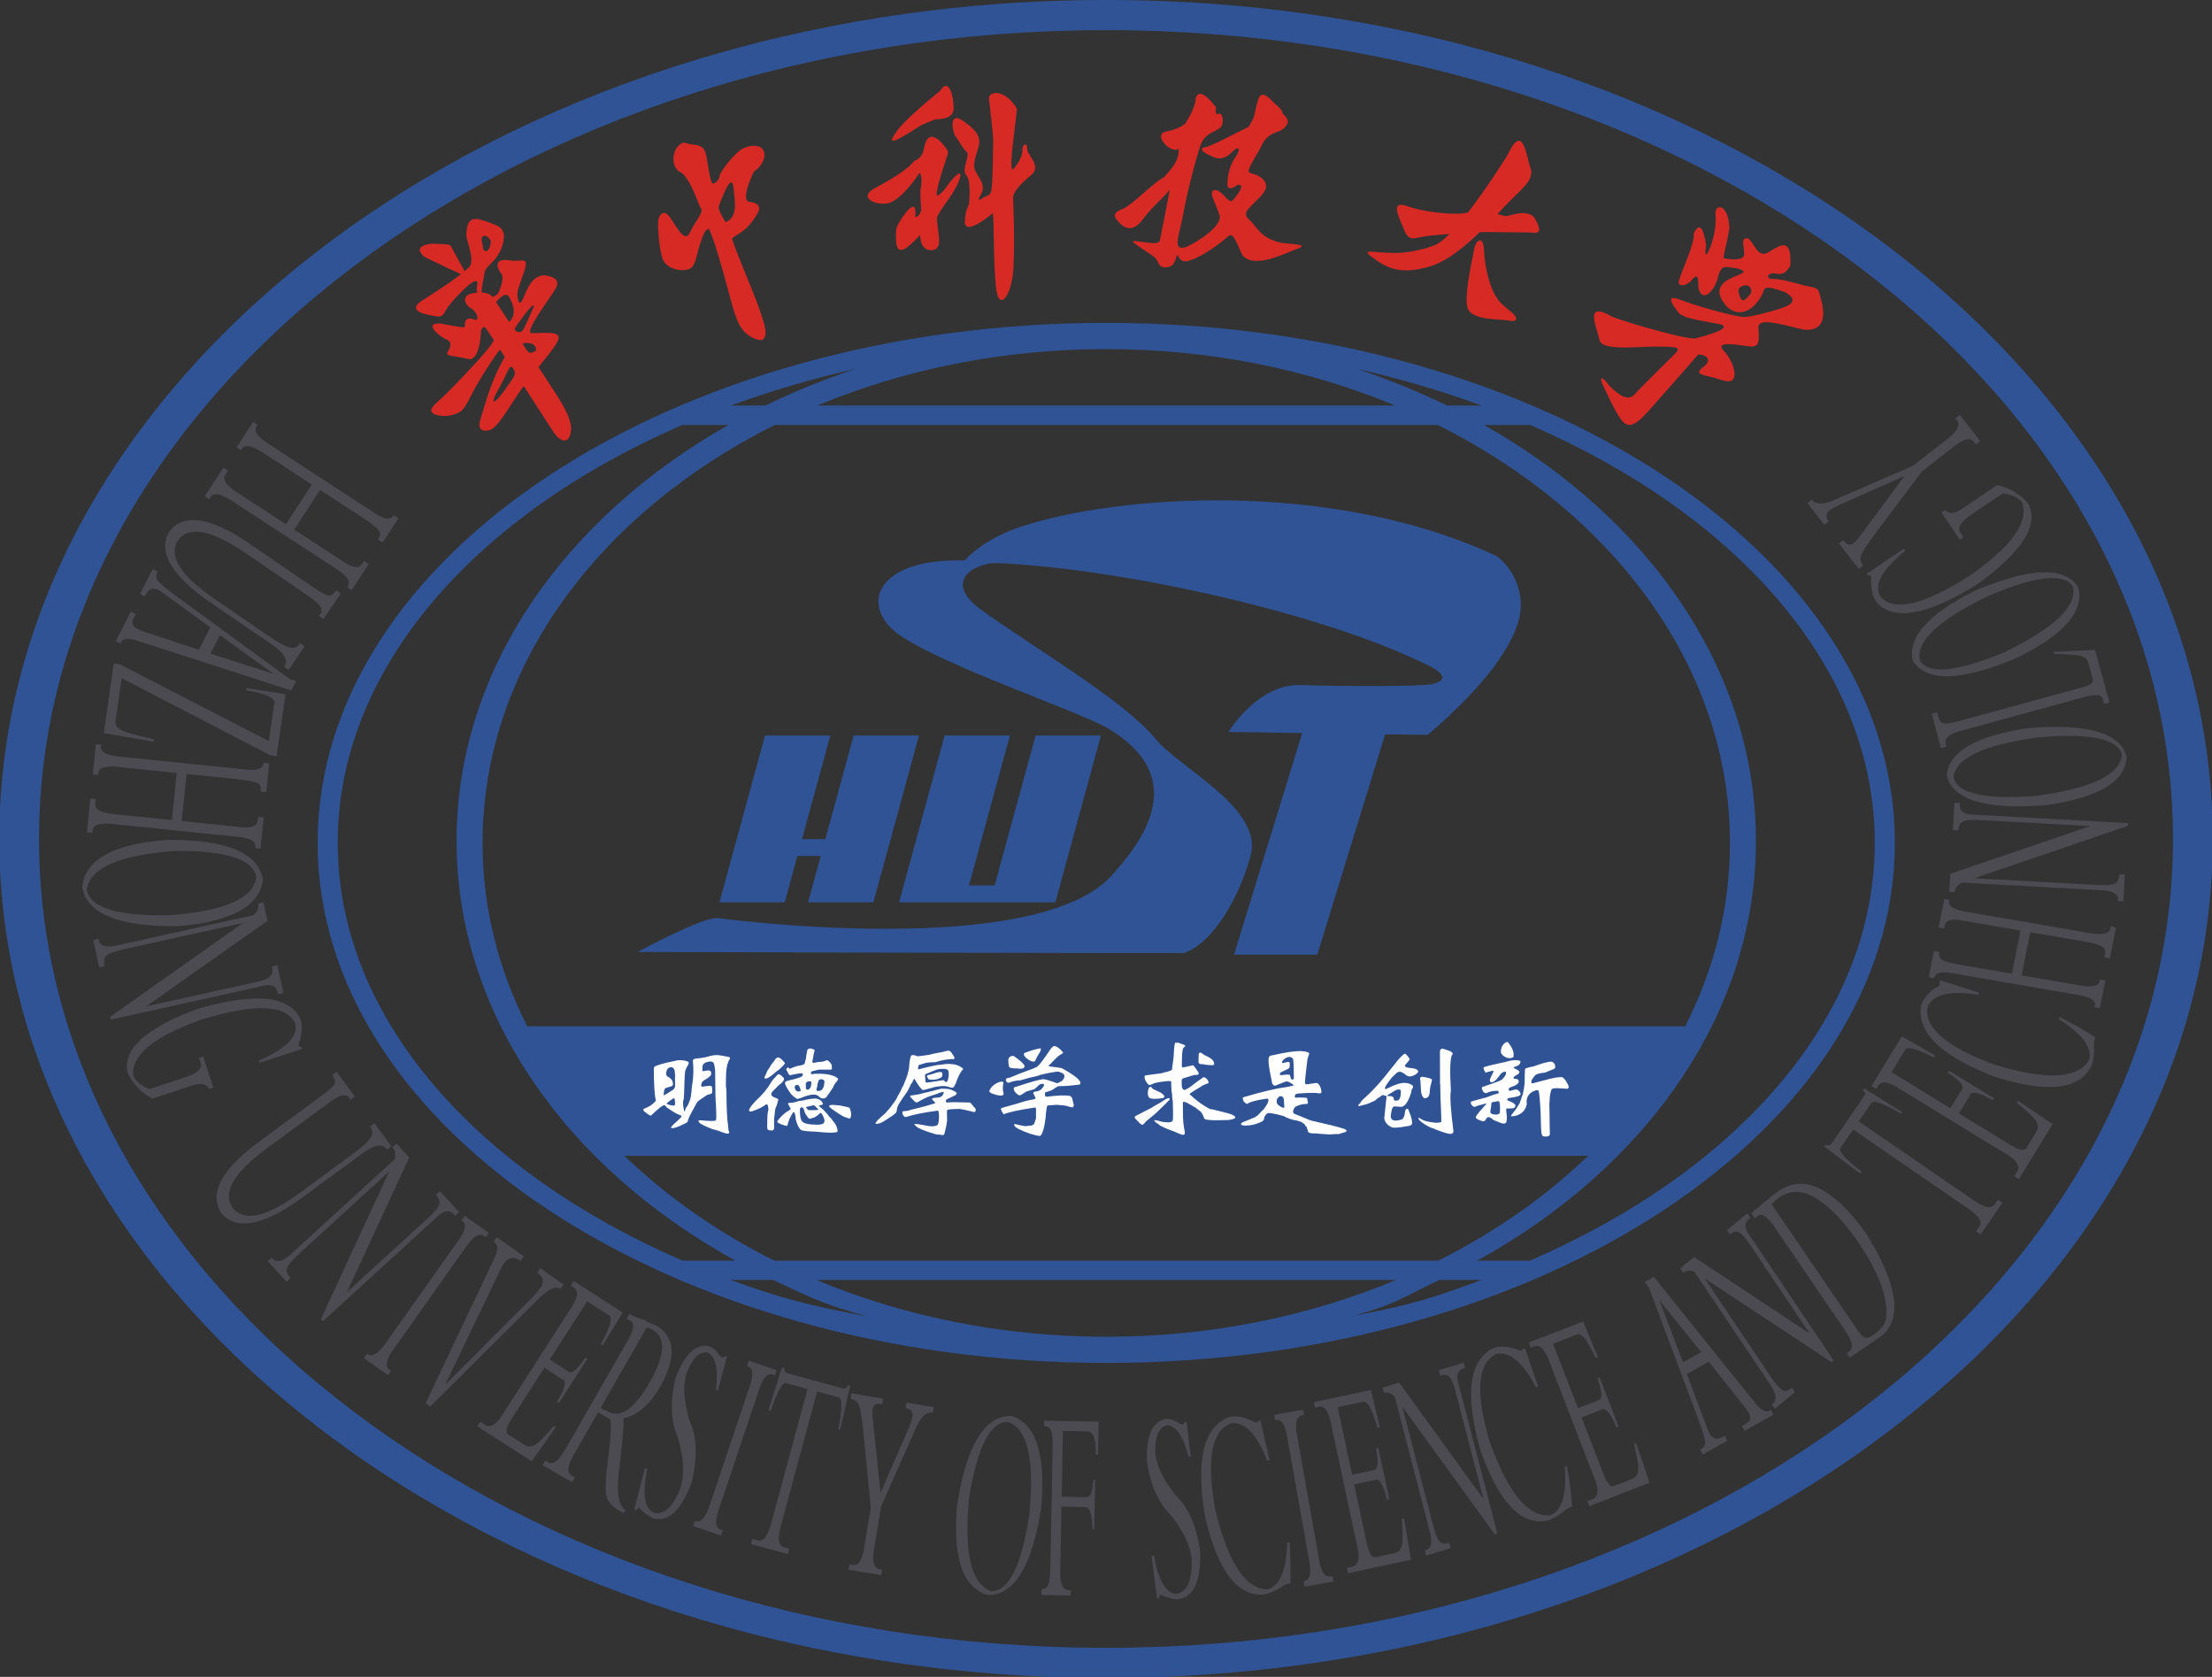<?xml version="1.0" encoding="UTF-8" standalone="no"?>
<!-- Created with Inkscape (http://www.inkscape.org/) -->

<svg
   width="18.21mm"
   height="13.802mm"
   viewBox="0 0 18.21 13.802"
   version="1.1"
   id="svg1"
   xmlns="http://www.w3.org/2000/svg"
   xmlns:svg="http://www.w3.org/2000/svg">
  <rect x="0" y="0" width="18.21" height="13.802" fill="#333333" stroke="none"/>
  <defs
     id="defs1">
    <clipPath
       clipPathUnits="userSpaceOnUse"
       id="clipPath2960">
      <path
         d="M 0,858.898 H 1207.558 V 0 H 0 Z"
         transform="translate(-502.268,-223.317)"
         id="path2960" />
    </clipPath>
    <clipPath
       clipPathUnits="userSpaceOnUse"
       id="clipPath2962">
      <path
         d="M 0,858.898 H 1207.558 V 0 H 0 Z"
         transform="translate(-507.506,-208.831)"
         id="path2962" />
    </clipPath>
    <clipPath
       clipPathUnits="userSpaceOnUse"
       id="clipPath2964">
      <path
         d="M 0,858.898 H 1207.558 V 0 H 0 Z"
         transform="translate(-516.58,-229.546)"
         id="path2964" />
    </clipPath>
    <clipPath
       clipPathUnits="userSpaceOnUse"
       id="clipPath2966">
      <path
         d="M 0,858.898 H 1207.558 V 0 H 0 Z"
         transform="translate(-509.841,-220.788)"
         id="path2966" />
    </clipPath>
    <clipPath
       clipPathUnits="userSpaceOnUse"
       id="clipPath2968">
      <path
         d="M 0,858.898 H 1207.558 V 0 H 0 Z"
         transform="translate(-512.597,-204.516)"
         id="path2968" />
    </clipPath>
    <clipPath
       clipPathUnits="userSpaceOnUse"
       id="clipPath2970">
      <path
         d="M 0,858.898 H 1207.558 V 0 H 0 Z"
         transform="translate(-523.929,-204.806)"
         id="path2970" />
    </clipPath>
    <clipPath
       clipPathUnits="userSpaceOnUse"
       id="clipPath2972">
      <path
         d="M 0,858.898 H 1207.558 V 0 H 0 Z"
         transform="translate(-526.032,-204.206)"
         id="path2972" />
    </clipPath>
    <clipPath
       clipPathUnits="userSpaceOnUse"
       id="clipPath2974">
      <path
         d="M 0,858.898 H 1207.558 V 0 H 0 Z"
         transform="translate(-497.442,-218.018)"
         id="path2974" />
    </clipPath>
    <clipPath
       clipPathUnits="userSpaceOnUse"
       id="clipPath2976">
      <path
         d="M 0,858.898 H 1207.558 V 0 H 0 Z"
         transform="translate(-497.879,-215.171)"
         id="path2976" />
    </clipPath>
    <clipPath
       clipPathUnits="userSpaceOnUse"
       id="clipPath2978">
      <path
         d="M 0,858.898 H 1207.558 V 0 H 0 Z"
         transform="translate(-495.681,-215.001)"
         id="path2978" />
    </clipPath>
    <clipPath
       clipPathUnits="userSpaceOnUse"
       id="clipPath2980">
      <path
         d="M 0,858.898 H 1207.558 V 0 H 0 Z"
         transform="translate(-493.426,-214.769)"
         id="path2980" />
    </clipPath>
    <clipPath
       clipPathUnits="userSpaceOnUse"
       id="clipPath2982">
      <path
         d="M 0,858.898 H 1207.558 V 0 H 0 Z"
         transform="translate(-494.782,-211.116)"
         id="path2982" />
    </clipPath>
    <clipPath
       clipPathUnits="userSpaceOnUse"
       id="clipPath2984">
      <path
         d="M 0,858.898 H 1207.558 V 0 H 0 Z"
         transform="translate(-494.715,-208.898)"
         id="path2984" />
    </clipPath>
    <clipPath
       clipPathUnits="userSpaceOnUse"
       id="clipPath2986">
      <path
         d="M 0,858.898 H 1207.558 V 0 H 0 Z"
         transform="translate(-493.356,-206.463)"
         id="path2986" />
    </clipPath>
    <clipPath
       clipPathUnits="userSpaceOnUse"
       id="clipPath2988">
      <path
         d="M 0,858.898 H 1207.558 V 0 H 0 Z"
         transform="translate(-495.201,-204.906)"
         id="path2988" />
    </clipPath>
    <clipPath
       clipPathUnits="userSpaceOnUse"
       id="clipPath2990">
      <path
         d="M 0,858.898 H 1207.558 V 0 H 0 Z"
         transform="translate(-499.511,-204.042)"
         id="path2990" />
    </clipPath>
    <clipPath
       clipPathUnits="userSpaceOnUse"
       id="clipPath2992">
      <path
         d="M 0,858.898 H 1207.558 V 0 H 0 Z"
         transform="translate(-498.302,-199.421)"
         id="path2992" />
    </clipPath>
    <clipPath
       clipPathUnits="userSpaceOnUse"
       id="clipPath2994">
      <path
         d="M 0,858.898 H 1207.558 V 0 H 0 Z"
         transform="translate(-499.898,-198.269)"
         id="path2994" />
    </clipPath>
    <clipPath
       clipPathUnits="userSpaceOnUse"
       id="clipPath2996">
      <path
         d="M 0,858.898 H 1207.558 V 0 H 0 Z"
         transform="translate(-500.811,-197.433)"
         id="path2996" />
    </clipPath>
    <clipPath
       clipPathUnits="userSpaceOnUse"
       id="clipPath2998">
      <path
         d="M 0,858.898 H 1207.558 V 0 H 0 Z"
         transform="translate(-504.476,-198.546)"
         id="path2998" />
    </clipPath>
    <clipPath
       clipPathUnits="userSpaceOnUse"
       id="clipPath3000">
      <path
         d="M 0,858.898 H 1207.558 V 0 H 0 Z"
         transform="translate(-505.859,-199.274)"
         id="path3000" />
    </clipPath>
    <clipPath
       clipPathUnits="userSpaceOnUse"
       id="clipPath3002">
      <path
         d="M 0,858.898 H 1207.558 V 0 H 0 Z"
         transform="translate(-505.819,-195.993)"
         id="path3002" />
    </clipPath>
    <clipPath
       clipPathUnits="userSpaceOnUse"
       id="clipPath3004">
      <path
         d="M 0,858.898 H 1207.558 V 0 H 0 Z"
         transform="translate(-507.635,-194.547)"
         id="path3004" />
    </clipPath>
    <clipPath
       clipPathUnits="userSpaceOnUse"
       id="clipPath3006">
      <path
         d="M 0,858.898 H 1207.558 V 0 H 0 Z"
         transform="translate(-509.839,-197.782)"
         id="path3006" />
    </clipPath>
    <clipPath
       clipPathUnits="userSpaceOnUse"
       id="clipPath3008">
      <path
         d="M 0,858.898 H 1207.558 V 0 H 0 Z"
         transform="translate(-511.32,-195.421)"
         id="path3008" />
    </clipPath>
    <clipPath
       clipPathUnits="userSpaceOnUse"
       id="clipPath3010">
      <path
         d="M 0,858.898 H 1207.558 V 0 H 0 Z"
         transform="translate(-514.79,-194.918)"
         id="path3010" />
    </clipPath>
    <clipPath
       clipPathUnits="userSpaceOnUse"
       id="clipPath3012">
      <path
         d="M 0,858.898 H 1207.558 V 0 H 0 Z"
         transform="translate(-516.329,-195.725)"
         id="path3012" />
    </clipPath>
    <clipPath
       clipPathUnits="userSpaceOnUse"
       id="clipPath3014">
      <path
         d="M 0,858.898 H 1207.558 V 0 H 0 Z"
         transform="translate(-517.644,-193.949)"
         id="path3014" />
    </clipPath>
    <clipPath
       clipPathUnits="userSpaceOnUse"
       id="clipPath3016">
      <path
         d="M 0,858.898 H 1207.558 V 0 H 0 Z"
         transform="translate(-520.395,-196.18)"
         id="path3016" />
    </clipPath>
    <clipPath
       clipPathUnits="userSpaceOnUse"
       id="clipPath3018">
      <path
         d="M 0,858.898 H 1207.558 V 0 H 0 Z"
         transform="translate(-521.866,-193.479)"
         id="path3018" />
    </clipPath>
    <clipPath
       clipPathUnits="userSpaceOnUse"
       id="clipPath3020">
      <path
         d="M 0,858.898 H 1207.558 V 0 H 0 Z"
         transform="translate(-522.934,-196.469)"
         id="path3020" />
    </clipPath>
    <clipPath
       clipPathUnits="userSpaceOnUse"
       id="clipPath3022">
      <path
         d="M 0,858.898 H 1207.558 V 0 H 0 Z"
         transform="translate(-525.713,-194.47)"
         id="path3022" />
    </clipPath>
    <clipPath
       clipPathUnits="userSpaceOnUse"
       id="clipPath3024">
      <path
         d="M 0,858.898 H 1207.558 V 0 H 0 Z"
         transform="translate(-526.665,-197.898)"
         id="path3024" />
    </clipPath>
    <clipPath
       clipPathUnits="userSpaceOnUse"
       id="clipPath3026">
      <path
         d="M 0,858.898 H 1207.558 V 0 H 0 Z"
         transform="translate(-528.1,-198.111)"
         id="path3026" />
    </clipPath>
    <clipPath
       clipPathUnits="userSpaceOnUse"
       id="clipPath3028">
      <path
         d="M 0,858.898 H 1207.558 V 0 H 0 Z"
         transform="translate(-530.47,-198.703)"
         id="path3028" />
    </clipPath>
    <clipPath
       clipPathUnits="userSpaceOnUse"
       id="clipPath3030">
      <path
         d="M 0,858.898 H 1207.558 V 0 H 0 Z"
         transform="translate(-533.559,-198.51)"
         id="path3030" />
    </clipPath>
    <clipPath
       clipPathUnits="userSpaceOnUse"
       id="clipPath3032">
      <path
         d="M 0,858.898 H 1207.558 V 0 H 0 Z"
         transform="translate(-532.108,-202.159)"
         id="path3032" />
    </clipPath>
    <clipPath
       clipPathUnits="userSpaceOnUse"
       id="clipPath3034">
      <path
         d="M 0,858.898 H 1207.558 V 0 H 0 Z"
         transform="translate(-534.147,-204.087)"
         id="path3034" />
    </clipPath>
    <clipPath
       clipPathUnits="userSpaceOnUse"
       id="clipPath3036">
      <path
         d="M 0,858.898 H 1207.558 V 0 H 0 Z"
         transform="translate(-536.251,-205.268)"
         id="path3036" />
    </clipPath>
    <clipPath
       clipPathUnits="userSpaceOnUse"
       id="clipPath3038">
      <path
         d="M 0,858.898 H 1207.558 V 0 H 0 Z"
         transform="translate(-536.951,-207.093)"
         id="path3038" />
    </clipPath>
    <clipPath
       clipPathUnits="userSpaceOnUse"
       id="clipPath3040">
      <path
         d="M 0,858.898 H 1207.558 V 0 H 0 Z"
         transform="translate(-538.148,-208.499)"
         id="path3040" />
    </clipPath>
    <clipPath
       clipPathUnits="userSpaceOnUse"
       id="clipPath3042">
      <path
         d="M 0,858.898 H 1207.558 V 0 H 0 Z"
         transform="translate(-540.429,-211.046)"
         id="path3042" />
    </clipPath>
    <clipPath
       clipPathUnits="userSpaceOnUse"
       id="clipPath3044">
      <path
         d="M 0,858.898 H 1207.558 V 0 H 0 Z"
         transform="translate(-538.337,-213.048)"
         id="path3044" />
    </clipPath>
    <clipPath
       clipPathUnits="userSpaceOnUse"
       id="clipPath3046">
      <path
         d="M 0,858.898 H 1207.558 V 0 H 0 Z"
         transform="translate(-538.691,-215.041)"
         id="path3046" />
    </clipPath>
    <clipPath
       clipPathUnits="userSpaceOnUse"
       id="clipPath3048">
      <path
         d="M 0,858.898 H 1207.558 V 0 H 0 Z"
         transform="translate(-536.612,-218.415)"
         id="path3048" />
    </clipPath>
    <clipPath
       clipPathUnits="userSpaceOnUse"
       id="clipPath3050">
      <path
         d="M 0,858.898 H 1207.558 V 0 H 0 Z"
         transform="translate(-535.214,-219.144)"
         id="path3050" />
    </clipPath>
    <clipPath
       clipPathUnits="userSpaceOnUse"
       id="clipPath3052">
      <path
         d="M 0,858.898 H 1207.558 V 0 H 0 Z"
         transform="translate(-537.162,-216.343)"
         id="path3052" />
    </clipPath>
  </defs>
  <g
     id="layer1"
     transform="translate(-166.486,-152.367)">
    <path
       id="path2959"
       d="m 0,0 c -0.05,0.062 -0.093,0.085 -0.182,0.102 -0.024,0.002 -0.048,0.003 -0.07,0.004 0,0.004 -0.001,0.008 -0.003,0.012 -0.024,0.036 0.063,0.38 0.067,0.454 0.004,0.074 0.081,0.145 0.186,0.253 C 0.195,1.014 0.299,1.347 0.251,1.502 0.203,1.656 0.084,1.682 -0.247,1.797 -0.598,1.91 -0.595,1.635 -0.614,1.489 -0.633,1.343 -0.456,1.036 -0.508,0.766 -0.515,0.733 -0.57,0.676 -0.652,0.607 -0.654,0.609 -0.655,0.61 -0.655,0.61 c 0,0 -0.279,0.498 -0.314,0.568 -0.035,0.07 -0.138,0.055 -0.454,0.068 C -1.877,1.2 -1.65,0.976 -1.584,0.937 c 0.067,-0.04 0.799,-0.38 0.799,-0.38 0,0 0.019,-0.011 0.045,-0.021 -0.314,-0.244 -0.835,-0.57 -0.835,-0.57 -0.564,-0.321 0.159,-0.39 0.266,-0.414 0.108,-0.023 0.171,0.038 0.211,0.136 0.148,0.249 0.529,0.598 0.602,0.644 0.073,0.047 0.162,0.084 0.133,-0.047 C -0.377,0.22 -0.37,0.155 -0.36,0.104 -0.779,0.081 -0.634,-0.165 -0.558,-0.224 c 0.061,-0.048 0.144,-0.076 0.187,-0.191 0.033,-0.089 0.008,-0.127 -0.044,-0.113 -0.078,0.039 -0.154,0.043 -0.198,0.004 -0.044,-0.038 -0.032,-0.147 -0.041,-0.174 -0.009,-0.027 -0.566,0.084 -0.566,0.084 -0.416,0.023 -0.01,-0.312 0.129,-0.365 0.14,-0.053 0.124,-0.168 0.044,-0.289 -0.081,-0.12 0.184,-0.098 0.464,-0.171 0.279,-0.073 0.303,0.554 0.31,0.633 0.008,0.079 0.053,0.139 0.106,0.089 0.012,-0.01 0.084,-0.118 0.193,-0.283 -0.027,-0.149 -0.99,-1.143 -1.179,-1.318 -0.188,-0.174 -0.319,-0.274 -0.268,-0.362 0.052,-0.088 0.407,-0.156 0.675,0.017 0.114,0.074 0.237,0.38 0.389,0.64 0.206,0.354 0.433,0.677 0.467,0.729 0.01,0.016 0.034,0.041 0.065,0.067 C 0.21,-1.28 0.246,-1.336 0.284,-1.394 -0.053,-1.95 -0.209,-2.62 -0.28,-2.828 c -0.078,-0.224 0.001,-0.321 0.197,-0.274 0.197,0.048 0.43,0.488 0.73,0.924 0.024,0.035 0.05,0.071 0.076,0.107 0.329,-0.509 0.637,-0.988 0.699,-1.081 0.141,-0.21 0.341,-0.282 0.394,-0.021 0.084,0.313 -0.272,0.808 -0.459,1.099 -0.051,0.078 -0.158,0.242 -0.289,0.443 0.204,0.251 0.391,0.478 0.456,0.625 0.113,0.252 -0.423,0.15 -0.621,0.17 -0.174,0.018 0.428,0.803 0.559,1.025 C 1.594,0.412 1.408,0.471 1.26,0.503 0.92,0.564 0.786,0.14 0.7,-0.053 0.613,-0.246 0.576,-0.017 0.576,0.073 0.57,0.206 0.761,0.598 0.773,0.759 0.785,0.921 0.648,0.822 0.421,0.855 -0.012,0.93 0.111,0.656 0.201,0.549 0.29,0.443 0.145,0.128 0.127,0.09 0.117,0.069 0.053,0.03 0,0 m 0.079,-0.115 c 0.006,-0.009 0.013,-0.019 0.02,-0.03 0.034,-0.053 0.142,-0.218 0.282,-0.433 0.202,0.167 0.08,0.46 -0.006,0.595 C 0.299,0.135 0.133,-0.049 0.079,-0.115 M -0.255,1.303 C -0.285,1.431 -0.18,1.472 -0.097,1.386 -0.031,1.319 -0.039,1.283 -0.06,1.196 -0.099,1.032 -0.215,1.049 -0.227,1.155 -0.238,1.261 -0.249,1.273 -0.255,1.303 M 0.521,-0.719 C 0.532,-0.697 1,-0.023 0.955,-0.229 0.872,-0.41 0.756,-0.696 0.698,-0.778 0.639,-0.86 0.485,-0.792 0.521,-0.719 M 0.704,-1.09 C 0.688,-1.061 0.895,-1.05 0.959,-1.114 1.022,-1.179 1.04,-1.24 0.961,-1.274 0.883,-1.307 0.85,-1.351 0.704,-1.09 M 0.048,-2.311 c 0.016,0.041 0.137,0.251 0.218,0.413 0.101,0.2 0.146,0.379 0.227,0.206 C 0.567,-1.799 0.466,-1.892 0.36,-2.054 0.254,-2.217 -0.083,-2.65 0.048,-2.311 M 5.275,2.128 C 5.243,2.056 5.371,1.844 5.431,1.748 5.717,1.868 5.655,2.188 5.617,2.541 5.578,2.989 5.307,2.199 5.275,2.128 M 4.341,2.936 C 4.29,2.956 4.122,3.173 4.282,3.47 4.453,3.677 4.463,3.586 4.625,3.565 4.788,3.543 4.917,3.545 4.971,3.34 5.025,3.135 5.066,2.618 5.149,2.649 5.232,2.68 5.279,2.745 5.299,2.848 5.32,2.95 5.657,3.374 5.826,3.462 5.994,3.549 6.256,3.577 6.323,3.401 6.389,3.224 6.216,2.993 6.096,2.936 6.04,2.832 5.769,2.232 5.997,2.223 6.135,2.204 6.264,2.146 6.193,1.989 6.158,1.911 6.045,1.73 5.912,1.607 5.777,1.483 5.621,1.418 5.586,1.369 5.591,1.228 6.188,-0.098 6.28,-0.466 6.378,-0.726 6.449,-1.102 6.128,-0.974 5.807,-0.847 5.727,-0.604 5.653,-0.407 5.578,-0.21 5.218,1.277 5.037,1.599 4.947,1.554 4.929,1.499 4.849,1.28 4.745,0.991 4.748,0.732 4.586,0.659 4.443,0.594 4.03,0.626 3.947,0.938 3.865,1.251 3.841,1.752 3.87,1.833 3.898,1.915 3.99,2.08 4.154,1.834 4.318,1.588 4.489,1.262 4.598,1.505 4.708,1.748 4.927,1.984 4.86,2.066 4.794,2.147 4.605,2.834 4.341,2.936 m 5.656,1.076 c 0,0 0.284,0.12 0.328,0.133 0.044,0.012 0.422,-0.02 0.425,0.257 0.002,0.277 -0.113,0.74 -0.313,0.412 C 10.297,4.698 9.626,4.156 9.425,3.872 9.223,3.588 9.225,3.511 9.997,4.012 M 9.824,3.175 C 9.74,3.028 9.349,2.772 8.923,2.548 8.498,2.323 8.937,2.127 9.223,2.191 9.51,2.256 9.87,2.766 9.934,2.868 9.997,2.97 10.017,2.682 9.987,2.57 9.957,2.492 9.992,2.094 9.993,2.038 9.995,1.983 9.911,1.847 9.855,1.868 9.903,2.435 9.534,1.835 9.482,1.745 9.429,1.654 9.397,1.62 9.405,1.376 9.412,1.133 9.458,1.09 9.546,1.104 9.635,1.118 9.764,1.233 9.968,1.45 9.982,1.018 10.279,1.083 10.344,1.129 c 0.152,0.116 -0.006,0.532 0.021,0.733 0.071,0.202 0.404,0.545 0.516,0.87 0.111,0.325 -0.146,0.04 -0.21,-0.04 -0.064,-0.08 -0.18,-0.272 -0.289,-0.32 -0.109,-0.048 0.144,0.704 0.205,0.883 0.06,0.179 0.028,0.156 -0.1,0.329 C 10.223,3.864 10.106,3.727 10.059,3.471 10.011,3.214 9.824,3.175 9.824,3.175 m 0.969,0.574 C 10.747,3.792 10.583,4.408 11.015,4.078 11.31,3.877 11.37,3.712 11.342,3.556 11.314,3.4 11.178,3.13 11.251,2.955 11.323,2.78 11.55,2.598 11.348,2.337 11.328,2.27 11.329,2.236 11.437,2.317 c 0.109,0.081 0.178,0.006 0.203,0.251 0.026,0.245 0.026,0.932 0.033,1.054 0.007,0.122 -0.082,0.829 -0.099,1.006 -0.017,0.177 0.369,0.245 0.651,-0.234 -0.005,-0.211 -0.227,-1.571 -0.077,-1.4 0.149,0.172 0.211,0.329 0.207,0.45 -0.004,0.122 0.116,0.182 0.111,0.004 C 12.462,3.314 12.811,3.06 12.563,2.852 12.314,2.645 12.131,2.462 12.137,2.295 12.142,2.129 12.179,1.321 12.144,0.677 12.109,0.032 11.801,-0.377 11.737,0.231 11.673,0.839 11.698,1.805 11.66,1.959 11.498,1.809 11.01,1.461 11.012,1.749 c 0.002,0.289 0.088,0.358 0.097,0.436 0.008,0.078 0.049,0.534 -0.066,0.663 -0.115,0.13 0.096,0.48 0.016,0.533 -0.079,0.053 -0.221,0.326 -0.266,0.368 m 5.36,0.3 c 0,0 0.219,0.337 0.237,0.536 0.019,0.199 0.153,0.268 0.48,-0.162 C 16.854,4.313 16.855,4.246 16.938,4.278 17.022,4.31 17.081,4.032 16.954,3.939 16.828,3.846 16.61,3.812 16.517,3.568 16.425,3.324 16.187,2.419 16.102,1.927 16.017,1.436 15.827,1.072 16.167,1.166 c 0.313,0.144 0.861,0.509 0.784,0.745 -0.076,0.236 -0.192,0.433 -0.179,0.52 0.013,0.088 0.131,0.126 0.35,-0.131 0.078,-0.079 0.111,-0.084 0.18,0.007 0.07,0.09 0.263,0.33 0.07,0.314 -0.09,-0.076 -0.233,-0.133 -0.236,-0.009 -0.004,0.124 0.015,0.401 0.174,0.635 0.158,0.234 0.074,0.269 -0.018,0.182 -0.091,-0.087 -0.269,-0.296 -0.546,-0.131 -0.202,0.076 -0.276,0.177 -0.127,0.199 0.149,0.022 0.808,0.382 1.013,0.475 0.076,0.134 0.122,0.217 0.13,0.271 0.009,0.055 0.069,0.304 0.086,0.346 0.018,0.042 0.048,0.24 0.266,0.05 C 18.297,4.443 18.403,4.405 18.42,4.29 18.485,4.202 18.63,4.124 18.471,3.957 18.311,3.791 18.092,3.902 17.906,3.482 17.736,3.171 17.539,2.91 17.682,2.888 17.824,2.867 18.213,2.696 17.943,2.389 17.672,2.083 17.444,1.983 17.642,1.807 17.84,1.632 17.882,1.39 18.379,1.27 18.642,1.23 19.058,1.235 18.773,1.132 18.489,1.029 17.769,0.645 17.483,0.979 17.331,1.305 17.268,1.519 17.158,1.42 17.009,1.287 16.572,0.959 16.29,0.868 16.121,0.792 16.018,0.852 15.972,0.994 15.917,0.924 15.929,0.709 15.714,0.697 15.5,0.684 15.563,0.809 15.436,0.929 15.308,1.049 14.685,1.378 15.054,1.3 15.418,1.257 15.546,1.215 15.568,1.358 15.589,1.5 15.783,2.412 15.785,2.502 15.685,2.36 15.365,2.094 15.167,1.821 14.969,1.549 14.781,1.566 14.625,1.724 c -0.155,0.158 -0.188,0.241 0.109,0.353 0.244,0.132 0.685,0.603 0.915,0.714 0.149,0.168 0.371,0.381 0.349,0.676 -0.065,-0.057 -0.129,-0.037 -0.232,0.024 -0.103,0.06 -0.341,0.343 -0.01,0.382 0.278,0.059 0.397,0.176 0.397,0.176 m 6.97,-3.024 c 10e-4,-0.081 0.068,-0.804 0.368,-1.139 0.103,-0.114 0.283,-0.23 0.35,-0.321 0.058,-0.078 0.021,-0.141 -0.115,-0.116 -0.294,0.055 -0.947,-0.003 -1.002,0.346 -0.054,0.349 0.125,1.088 0.163,1.313 0.038,0.226 0.228,0.381 0.236,-0.083 m 0.54,2.282 c 0,0 -0.453,-0.732 -0.92,-1.334 C 22.389,1.89 21.619,2.014 21.369,2.109 20.904,2.286 21.128,1.894 21.243,1.599 21.357,1.303 21.448,1.364 21.687,1.409 21.8,1.431 22.056,1.454 22.314,1.474 22.192,1.35 22.079,1.259 21.987,1.22 21.775,1.13 21.374,1.03 21.054,1.03 20.586,1.029 20.239,1.138 20.48,0.954 c 0.407,-0.31 0.714,-0.426 1.371,-0.239 0.392,0.112 0.816,0.46 1.171,0.803 0.216,0.004 0.847,-0.009 1.181,-0.01 0.318,-0.057 0.19,0.155 0.103,0.328 -0.165,0.236 -0.576,0.064 -0.662,0.053 -0.031,-0.005 -0.109,0.021 -0.21,0.05 0.067,0.072 0.127,0.137 0.179,0.192 0.357,0.377 0.694,0.597 0.588,0.887 -0.105,0.289 -0.169,1.078 -0.538,0.289 M 28.005,1.47 C 28.054,1.313 27.74,0.628 27.672,0.416 27.604,0.203 27.854,0.269 27.954,0.388 c 0.163,0.213 0.165,0.025 0.167,-0.179 0.09,-0.352 0.361,-0.074 0.444,0.217 0.09,0.377 0.185,0.268 0.46,0.248 0.33,-0.106 0.041,-0.117 -0.216,-0.269 -0.32,-0.184 -0.207,-0.434 -0.001,-0.651 0.443,-0.34 0.789,0.236 0.827,0.386 0.037,0.149 0.234,0.065 0.493,-0.018 0.332,-0.185 0.153,-0.289 -0.003,-0.353 -0.134,-0.055 -0.781,-0.244 -0.97,-0.23 -0.188,0.013 -1.053,0.239 -1.454,0.399 -0.402,0.16 -0.147,-0.166 -0.052,-0.291 0.096,-0.124 0.402,-0.175 0.905,-0.264 0.502,-0.088 -0.342,-0.302 -0.506,-0.343 -0.164,-0.041 -1.477,0.329 -1.942,0.504 -0.662,0.385 -0.366,-0.216 -0.291,-0.552 0.044,-0.199 0.593,-0.172 1.043,-0.152 0.31,0.014 0.553,0.004 0.636,-0.002 0.204,-0.013 0.157,-0.076 0.072,-0.164 -0.085,-0.087 -0.791,-0.776 -0.93,-0.935 -0.139,-0.158 -0.328,-0.066 -0.582,0.182 -0.278,0.365 -0.213,0.115 -0.141,-0.017 0.072,-0.133 0.274,-0.624 0.448,-0.811 0.175,-0.186 0.384,0.013 0.655,0.321 0.271,0.309 1.029,1.164 1.091,1.243 0.164,0.025 0.37,-0.114 0.121,-0.289 -0.193,-0.144 -0.059,-0.175 0.177,-0.225 0.116,-0.025 0.305,-0.101 0.399,-0.105 0.282,-0.013 0.143,0.464 -0.094,0.712 -0.238,0.248 0.359,0.129 0.61,0.101 0.251,-0.029 0.209,0.182 0.199,0.441 -0.011,0.258 0.618,0.046 1.066,-0.051 0.534,-0.041 0.466,0.428 0.4,0.678 -0.065,0.25 -0.034,0.282 -0.27,0.327 -0.236,0.044 -0.653,0.188 -0.849,0.178 -0.195,-0.01 -0.143,0.171 0.062,0.126 0.204,-0.044 0.265,0.082 0.335,0.184 0.039,0.722 -0.28,0.444 -0.521,0.308 C 29.5,0.906 29.426,1.258 29.284,1.366 29.048,1.426 29.24,1.068 29.171,0.95 29.105,0.838 28.779,0.898 28.725,0.905 28.67,0.913 28.769,1.157 28.842,1.612 28.812,2.215 28.491,2.173 28.517,1.93 28.543,1.687 28.477,1.349 28.377,1.121 28.292,0.926 28.262,0.955 28.298,1.214 28.188,1.958 28.005,1.47 28.005,1.47 m 1.22,-1.194 c 0.126,0.01 0.159,-0.155 0.089,-0.226 -0.07,-0.071 -0.155,-0.19 -0.211,-0.073 -0.056,0.117 -0.112,0.281 0.122,0.299"
       style="fill:#d72a25;fill-opacity:1;fill-rule:evenodd;stroke:none"
       transform="matrix(0.353,0,0,-0.353,170.542,154.813)"
       clip-path="url(#clipPath2960)" />
    <path
       id="path2961"
       d="m 0,0 c -0.4,0 -1.854,-0.792 -1.854,-0.792 0,0 11.966,-0.034 12.745,-0.023 0.754,0.263 1.372,1.51 1.567,2.345 0.194,1.064 -1.671,1.968 -2.231,2.643 C 9.46,5.099 7.447,6.254 6.085,7.238 5.421,7.766 5.776,8.185 6.429,8.279 8.982,8.198 13.81,7.246 16.565,5.9 17.08,5.648 16.931,5.511 16.679,5.454 16.428,5.397 14.591,5.398 13.6,5.432 12.609,5.466 11.925,4.339 11.925,4.339 c 0,0 0.789,-0.013 1.719,-0.027 l -1.591,-5.167 h 1.943 l 1.581,5.138 c 0.503,-0.008 0.886,-0.012 0.995,-0.012 1.01,0.859 1.921,1.868 2.129,2.704 0.173,0.693 -0.244,1.278 -0.523,1.463 C 14.332,10.243 9.325,9.859 7.115,9.134 6.258,8.853 5.861,8.441 5.775,8.336 3.625,8.4 3.289,7.207 4.328,6.546 5.417,5.852 7.963,4.986 9.021,4.475 10.9,3.416 10.149,2.05 9.26,1.059 7.552,-1.025 0,0 0,0 M 3.183,4.256 2.523,1.84 H 1.979 l 0.66,2.416 H 1.116 L 0.053,0.366 h 1.523 l 0.295,1.08 H 2.415 L 2.12,0.366 h 1.523 l 1.064,3.89 z m 2.122,0 H 6.828 L 5.873,0.761 H 6.471 L 7.427,4.256 H 8.95 L 7.887,0.366 H 4.242 Z"
       style="fill:#2f5394;fill-opacity:1;fill-rule:evenodd;stroke:none"
       transform="matrix(0.353,0,0,-0.353,172.39,159.923)"
       clip-path="url(#clipPath2962)" />
    <path
       id="path2963"
       d="m 0,0 c -13.705,0 -24.883,-8.472 -24.883,-18.86 0,-10.387 11.178,-18.86 24.883,-18.86 13.705,0 24.883,8.473 24.883,18.86 C 24.883,-8.472 13.705,0 0,0 m 0,0.703 c 14.216,0 25.81,-8.788 25.81,-19.563 0,-10.774 -11.594,-19.562 -25.81,-19.562 -14.216,0 -25.81,8.788 -25.81,19.562 0,10.775 11.594,19.563 25.81,19.563"
       style="fill:#2f5394;fill-opacity:1;fill-rule:evenodd;stroke:none"
       transform="matrix(0.353,0,0,-0.353,175.591,152.615)"
       clip-path="url(#clipPath2964)" />
    <path
       id="path2965"
       d="M 0,0 H 13.479 C 11.462,0.84 9.169,1.316 6.74,1.316 4.31,1.316 2.017,0.84 0,0 M 12.593,0.853 C 13.322,0.611 14.023,0.325 14.689,0 h 0.803 C 14.573,0.338 13.603,0.624 12.593,0.853 M -2.013,0 H -1.21 C -0.543,0.325 0.157,0.611 0.886,0.853 -0.124,0.624 -1.093,0.338 -2.013,0 m 0.986,-20.389 h -0.986 c 1.196,-0.439 1.838,-0.597 3.182,-0.849 -0.996,0.271 -1.306,0.428 -2.196,0.849 m 14.523,0 H -0.017 c 2.021,-0.845 4.32,-1.324 6.757,-1.324 2.436,0 4.735,0.479 6.756,1.324 m 1.996,0 h -0.985 c -0.89,-0.421 -0.994,-0.56 -1.989,-0.831 1.344,0.252 1.778,0.392 2.974,0.831 m -0.1,0.452 h 1.232 c 4.838,2.097 8.038,5.683 8.038,9.742 0,4.059 -3.2,7.646 -8.038,9.743 h -1.075 c 3.835,-2.169 6.342,-5.711 6.342,-9.699 0,-4.043 -2.575,-7.626 -6.499,-9.786 m -18.537,0 h 1.233 c -3.924,2.16 -6.5,5.743 -6.5,9.786 0,3.988 2.507,7.53 6.342,9.699 h -1.075 c -4.838,-2.097 -8.038,-5.684 -8.038,-9.743 0,-4.059 3.2,-7.645 8.038,-9.742 m 21.123,2.444 H -4.499 c 0.991,-0.955 2.171,-1.782 3.495,-2.444 h 15.487 c 1.324,0.662 2.504,1.489 3.495,2.444 m -24.741,3.019 h 27.005 c 0.672,1.323 1.043,2.766 1.043,4.276 0,4.096 -2.727,7.704 -6.816,9.746 H -0.99 c -4.089,-2.042 -6.816,-5.65 -6.816,-9.746 0,-1.51 0.371,-2.953 1.043,-4.276 M 6.74,1.928 c 10.129,0 18.391,-5.447 18.391,-12.126 0,-6.678 -8.262,-12.125 -18.391,-12.125 -10.13,0 -18.392,5.447 -18.392,12.125 0,6.679 8.262,12.126 18.392,12.126"
       style="fill:#2f5394;fill-opacity:1;fill-rule:evenodd;stroke:none"
       transform="matrix(0.353,0,0,-0.353,173.214,155.705)"
       clip-path="url(#clipPath2966)" />
    <path
       id="path2967"
       d="m 0,0 c -0.002,0 -0.004,-0.002 -0.005,-0.004 -0.151,-0.048 -0.279,-0.085 -0.386,-0.11 -0.107,-0.024 -0.189,-0.045 -0.245,-0.064 -0.032,-0.005 -0.056,-0.009 -0.072,-0.01 -0.04,0 -0.061,-0.008 -0.062,-0.024 0,-0.04 0.014,-0.073 0.043,-0.1 0.01,-0.009 0.024,-0.014 0.04,-0.014 0.173,0.057 0.419,0.106 0.738,0.148 0.002,0.001 0.005,0.002 0.008,0.002 0.017,-0.01 0.025,-0.046 0.027,-0.107 0,-0.105 -0.009,-0.177 -0.027,-0.217 -0.007,-0.016 -0.031,-0.028 -0.072,-0.036 -0.011,0 -0.027,-0.002 -0.049,-0.007 -0.012,0.002 -0.039,0.003 -0.081,0.005 l -0.172,0.031 c -0.076,0.014 -0.134,0.021 -0.175,0.021 0,-0.011 0.014,-0.03 0.043,-0.057 0.037,-0.043 0.185,-0.103 0.442,-0.181 0.005,0 0.012,-0.001 0.021,-0.005 l 0.129,-0.014 c 0.006,-0.001 0.011,-0.003 0.016,-0.005 0.022,0 0.038,0.008 0.049,0.024 0,0.005 0.015,0.068 0.046,0.191 0,0.006 0.005,0.043 0.016,0.112 0,0.001 0.001,0.003 0.003,0.004 -0.005,0.155 -0.005,0.239 0.002,0.253 0.017,0.016 0.115,0.025 0.297,0.026 0.023,-0.001 0.093,-0.016 0.21,-0.043 0.075,-0.024 0.122,-0.032 0.14,-0.026 0.016,0.016 0.021,0.04 0.016,0.071 C 0.907,-0.102 0.871,-0.059 0.83,-0.004 0.819,0.002 0.81,0.007 0.803,0.012 0.528,0.022 0.36,0.022 0.299,0.014 0.294,0.014 0.28,0.013 0.258,0.012 0.257,0.017 0.254,0.02 0.251,0.022 c 0,0.009 -0.002,0.019 -0.006,0.03 0,0.016 0.009,0.028 0.027,0.036 l 0.194,0.095 c 0.021,0.015 0.032,0.029 0.032,0.043 0,0.015 -0.014,0.03 -0.043,0.045 C 0.434,0.281 0.418,0.289 0.407,0.295 0.356,0.324 0.269,0.337 0.143,0.336 0.132,0.336 0.068,0.319 -0.049,0.286 L -0.188,0.252 C -0.242,0.241 -0.296,0.228 -0.35,0.212 -0.352,0.212 -0.353,0.211 -0.353,0.21 -0.452,0.191 -0.517,0.18 -0.549,0.179 -0.562,0.179 -0.572,0.176 -0.579,0.172 -0.585,0.17 -0.588,0.164 -0.59,0.152 c 0,-0.004 0.037,-0.044 0.111,-0.119 0.01,-0.011 0.025,-0.017 0.043,-0.019 0.012,0 0.034,0.01 0.064,0.029 0.119,0.072 0.247,0.125 0.385,0.162 0.006,0 0.036,0.012 0.092,0.038 0.043,0.009 0.07,0.014 0.081,0.014 C 0.188,0.256 0.191,0.253 0.197,0.25 0.197,0.226 0.183,0.198 0.156,0.165 0.135,0.144 0.099,0.131 0.048,0.126 -0.027,0.125 -0.069,0.115 -0.078,0.095 c 0,-0.009 0.023,-0.036 0.07,-0.081 z m 0.003,0.769 c 0.034,0.019 0.1,0.029 0.199,0.029 0.032,0 0.059,-0.007 0.081,-0.022 0.018,-0.011 0.028,-0.041 0.03,-0.09 0,-0.1 -0.019,-0.166 -0.055,-0.198 H 0.242 C 0.224,0.507 0.207,0.522 0.191,0.534 -0.056,0.495 -0.19,0.476 -0.21,0.476 l -0.013,0.012 c 0,0.002 -0.002,0.006 -0.006,0.012 -0.013,0.105 -0.014,0.161 -0.005,0.169 0.002,0.005 0.017,0.012 0.046,0.022 0.005,0 0.039,0.014 0.102,0.043 z m -1.401,-1.245 c 0.002,0.029 0.076,0.105 0.224,0.231 0.007,0.011 0.016,0.02 0.027,0.026 0.002,0.001 0.003,0.005 0.003,0.01 0.051,0.047 0.127,0.143 0.226,0.288 0.023,0.051 0.056,0.112 0.099,0.183 0.005,0.009 0.009,0.017 0.011,0.022 0.016,0.033 0.029,0.064 0.04,0.092 0.004,0.004 0.007,0.005 0.009,0.005 l 0.086,0.207 c 0.001,0.018 0.009,0.038 0.021,0.062 l 0.016,0.072 c 0.01,0.027 0.015,0.047 0.016,0.061 0.004,0.02 0.007,0.036 0.009,0.05 0.002,0.102 0.016,0.191 0.043,0.267 0.005,0.013 0.021,0.019 0.048,0.019 0.013,-10e-4 0.026,-0.003 0.038,-0.005 0.025,-0.011 0.047,-0.018 0.065,-0.023 0.012,-0.002 0.102,0.009 0.269,0.033 0.095,0.027 0.194,0.048 0.296,0.062 C 0.236,1.21 0.288,1.222 0.304,1.222 0.32,1.222 0.337,1.215 0.353,1.2 0.369,1.187 0.381,1.173 0.388,1.157 0.393,1.146 0.399,1.137 0.404,1.131 0.433,1.093 0.447,1.067 0.447,1.053 0.446,1.035 0.438,1.026 0.426,1.026 0.298,1.026 0.156,1.002 0,0.953 -0.138,0.951 -0.226,0.941 -0.264,0.922 -0.334,0.901 -0.37,0.891 -0.372,0.891 -0.379,0.886 -0.385,0.881 -0.391,0.876 -0.399,0.842 -0.404,0.812 -0.404,0.788 c 0.006,0 0.011,0 0.019,-0.002 C -0.116,0.859 0.059,0.895 0.14,0.895 0.313,0.927 0.455,0.914 0.568,0.858 0.62,0.829 0.647,0.807 0.649,0.791 0.584,0.723 0.525,0.606 0.471,0.443 0.468,0.441 0.466,0.44 0.466,0.438 0.445,0.403 0.433,0.381 0.431,0.371 0.418,0.362 0.399,0.357 0.371,0.357 0.37,0.36 0.342,0.369 0.288,0.384 0.222,0.404 0.118,0.4 -0.024,0.371 -0.189,0.325 -0.278,0.302 -0.288,0.302 c -0.045,0.021 -0.11,0.108 -0.197,0.26 -0.004,0.002 -0.006,0.002 -0.008,0.002 -0.003,0 -0.005,0 -0.005,-0.002 C -0.514,0.541 -0.526,0.517 -0.533,0.488 -0.539,0.482 -0.544,0.474 -0.549,0.464 -0.557,0.456 -0.563,0.449 -0.568,0.443 -0.577,0.419 -0.601,0.369 -0.639,0.293 -0.655,0.269 -0.671,0.245 -0.687,0.219 -0.748,0.137 -0.779,0.093 -0.779,0.088 -0.855,-0.021 -0.894,-0.095 -0.894,-0.133 -0.896,-0.178 -0.903,-0.207 -0.916,-0.222 -0.941,-0.248 -0.965,-0.27 -0.989,-0.286 -1.001,-0.292 -1.008,-0.298 -1.01,-0.302 L -1.225,-0.44 c -0.058,-0.026 -0.092,-0.039 -0.103,-0.041 -0.03,-0.006 -0.054,-0.005 -0.07,0.005 m 1.32,1.019 c 0.091,0 0.166,0.02 0.223,0.06 0.013,0.014 0.02,0.035 0.022,0.064 0,0.038 -0.017,0.057 -0.051,0.057 C 0.078,0.724 0.005,0.705 -0.102,0.667 -0.129,0.662 -0.14,0.66 -0.135,0.66 -0.164,0.654 -0.18,0.649 -0.183,0.645 -0.19,0.64 -0.195,0.632 -0.197,0.619 -0.189,0.605 -0.18,0.588 -0.167,0.569 l 0.008,-0.014 c 0.007,-0.006 0.034,-0.01 0.081,-0.012 M -2.291,-0.05 c -0.035,0.002 -0.07,0.004 -0.108,0.007 -0.054,0 -0.08,-0.012 -0.078,-0.035 0,-0.015 0.076,-0.073 0.229,-0.174 0.021,-0.011 0.058,-0.033 0.111,-0.065 0.08,-0.028 0.124,-0.043 0.131,-0.045 0.017,0 0.029,0.015 0.038,0.045 0.011,0.059 0.002,0.124 -0.027,0.194 -0.005,0.014 -0.018,0.022 -0.038,0.025 -0.026,0.005 -0.055,0.011 -0.086,0.02 -0.082,0.019 -0.14,0.028 -0.172,0.028 m -0.461,0.469 c 0,0.005 10e-4,0.011 0.003,0.019 0.005,0.015 0.013,0.037 0.021,0.069 0.008,0.031 0.03,0.047 0.068,0.048 0.005,0 0.017,-0.001 0.035,-0.005 0.027,-0.009 0.04,-0.031 0.04,-0.066 C -2.595,0.384 -2.623,0.32 -2.668,0.293 -2.681,0.291 -2.692,0.289 -2.703,0.286 -2.71,0.285 -2.72,0.282 -2.733,0.279 c -0.027,0 -0.04,0.015 -0.04,0.045 0,0.01 0.006,0.028 0.019,0.055 0,0.014 10e-4,0.027 0.002,0.04 m -0.269,0.045 c 0.022,0.029 0.045,0.043 0.073,0.043 0.028,0 0.047,-0.003 0.056,-0.009 0,-0.077 -0.009,-0.127 -0.029,-0.15 C -2.943,0.324 -2.96,0.311 -2.973,0.31 c -0.032,0 -0.048,0.02 -0.048,0.061 z m -0.205,-0.04 c 0.027,0 0.048,-0.018 0.062,-0.053 0.011,-0.03 0.02,-0.055 0.027,-0.076 0,-0.006 -0.008,-0.013 -0.024,-0.021 -0.011,-0.002 -0.024,-0.003 -0.038,-0.005 -0.021,0 -0.04,0.011 -0.056,0.031 -0.017,0.024 -0.025,0.049 -0.025,0.074 0,0.014 0.004,0.025 0.011,0.033 0.016,0.01 0.03,0.015 0.043,0.017 m 0.779,0.355 c 0.016,0 0.027,0.004 0.035,0.012 l -0.003,0.093 c -0.007,0.019 -0.02,0.039 -0.038,0.061 -0.032,0.034 -0.055,0.051 -0.07,0.053 -0.011,0 -0.033,-0.007 -0.067,-0.021 -0.005,0 -0.01,-0.002 -0.014,-0.005 L -2.636,0.964 C -2.711,0.96 -2.768,0.953 -2.805,0.943 c -0.006,0 -0.018,-0.002 -0.036,-0.007 -0.016,0 -0.025,0.009 -0.027,0.028 l 0.033,0.184 c 0.005,0.025 0.012,0.052 0.021,0.081 0,0.004 -0.006,0.011 -0.018,0.019 -0.033,0.016 -0.063,0.024 -0.089,0.026 -0.013,0 -0.031,-0.007 -0.055,-0.021 C -2.981,1.248 -2.988,1.222 -2.997,1.174 -3.002,1.136 -3.008,1.107 -3.013,1.086 -3.015,1.053 -3.017,1.033 -3.021,1.026 L -3.051,0.914 C -3.072,0.895 -3.117,0.88 -3.186,0.869 -3.212,0.869 -3.282,0.846 -3.393,0.8 -3.398,0.8 -3.401,0.799 -3.401,0.798 l -0.035,0.038 c -0.027,-0.024 -0.04,-0.041 -0.04,-0.05 0,-0.007 0.002,-0.013 0.008,-0.022 0.011,-0.02 0.02,-0.039 0.03,-0.054 0.005,-0.016 0.009,-0.026 0.013,-0.031 0.01,-0.019 0.023,-0.029 0.038,-0.029 0.129,0.029 0.219,0.043 0.272,0.043 0.016,0 0.025,-0.007 0.026,-0.021 0,-0.019 -0.007,-0.037 -0.024,-0.053 C -3.169,0.59 -3.272,0.56 -3.422,0.526 -3.476,0.512 -3.504,0.495 -3.506,0.474 c 0,-0.049 0.048,-0.138 0.143,-0.267 0.016,-0.016 0.04,-0.037 0.07,-0.064 0.039,-0.03 0.066,-0.046 0.078,-0.048 0.04,0.01 0.085,0.025 0.137,0.046 0.191,0.073 0.314,0.074 0.369,0.005 0.054,-0.048 0.108,-0.053 0.162,-0.015 0.002,0.005 0.006,0.01 0.013,0.015 0.018,0.023 0.048,0.066 0.09,0.128 0.017,0.03 0.038,0.06 0.061,0.091 0.007,0.038 0.039,0.088 0.095,0.152 0.012,0.019 0.019,0.032 0.021,0.04 0,0.015 -0.02,0.033 -0.059,0.055 -0.118,0.057 -0.284,0.08 -0.496,0.069 -0.029,-0.005 -0.046,-0.008 -0.051,-0.009 -0.018,0 -0.028,0.01 -0.029,0.031 0,0.023 0.014,0.038 0.042,0.042 0.016,0.002 0.034,0.006 0.052,0.012 0.05,0.015 0.085,0.022 0.105,0.022 z m -0.529,-0.931 c 0.002,-0.004 0.006,-0.007 0.012,-0.012 0.019,-0.003 0.095,-0.003 0.226,0.002 0.003,0.003 0.005,0.007 0.005,0.012 -0.002,0.005 -0.006,0.012 -0.014,0.022 -0.028,0.028 -0.056,0.054 -0.083,0.078 l -0.175,-0.04 c -0.007,-0.002 -0.011,-0.005 -0.011,-0.01 0,-0.005 0.014,-0.022 0.04,-0.052 m 0.127,-0.193 C -2.881,-0.35 -2.903,-0.357 -2.916,-0.367 h -0.011 c -0.019,0.002 -0.041,0.022 -0.065,0.06 -0.037,0.048 -0.062,0.099 -0.072,0.152 -0.011,0.037 -0.027,0.055 -0.049,0.055 -0.018,0 -0.029,-0.005 -0.035,-0.014 -0.007,-0.009 -0.01,-0.027 -0.01,-0.053 0,-0.128 0.014,-0.211 0.043,-0.25 0.039,-0.059 0.161,-0.088 0.366,-0.088 0.072,0.002 0.118,0.012 0.14,0.031 0.016,0.022 0.024,0.039 0.024,0.05 0,0.046 -0.019,0.1 -0.056,0.162 -0.015,0.022 -0.026,0.034 -0.032,0.034 -0.011,-0.002 -0.036,-0.022 -0.074,-0.06 -0.046,-0.033 -0.08,-0.053 -0.102,-0.057 m 0.399,-0.348 c -0.052,0.005 -0.103,0.008 -0.151,0.008 0.016,0 0.032,-0.001 0.048,-0.003 -0.181,0.016 -0.286,0.024 -0.315,0.024 -0.066,0 -0.14,0.007 -0.221,0.021 -0.014,0.002 -0.026,0.005 -0.037,0.01 -0.052,0.038 -0.095,0.12 -0.129,0.245 -0.002,0.024 -0.006,0.056 -0.011,0.095 -0.011,0.056 -0.024,0.084 -0.04,0.084 -0.01,-0.002 -0.028,-0.029 -0.055,-0.082 0,-0.006 -0.002,-0.011 -0.008,-0.016 -0.023,-0.038 -0.04,-0.076 -0.051,-0.114 -0.014,-0.027 -0.021,-0.054 -0.021,-0.079 0,-0.021 -0.014,-0.031 -0.041,-0.031 -0.007,0 -0.051,0.014 -0.131,0.043 -0.049,0.021 -0.074,0.038 -0.074,0.052 0,0.009 0.003,0.015 0.009,0.019 10e-4,0.007 0.018,0.029 0.051,0.067 0.029,0.037 0.071,0.076 0.126,0.119 0.025,0.023 0.046,0.036 0.063,0.041 0.042,0.027 0.064,0.046 0.064,0.057 -0.006,0.014 -0.027,0.053 -0.064,0.116 0.003,0.015 0.018,0.022 0.045,0.022 0.042,0 0.078,0.005 0.11,0.014 0.067,0.022 0.13,0.036 0.189,0.041 0.016,0.001 0.023,0.002 0.022,0.002 0.096,0.029 0.193,0.043 0.29,0.043 0.081,-0.013 0.135,-0.053 0.162,-0.119 0,-0.014 -0.011,-0.024 -0.032,-0.029 -0.013,-0.005 -0.027,-0.007 -0.043,-0.007 -0.013,-0.002 -0.019,-0.007 -0.019,-0.017 0.002,-0.007 0.011,-0.016 0.027,-0.026 0.025,-0.019 0.048,-0.038 0.07,-0.057 0.09,-0.094 0.135,-0.148 0.135,-0.162 0.021,-0.011 0.048,-0.039 0.08,-0.083 0.006,-0.013 0.019,-0.031 0.041,-0.055 0.045,-0.054 0.073,-0.121 0.083,-0.202 0,-0.01 -0.005,-0.017 -0.016,-0.022 -0.011,-0.008 -0.04,-0.012 -0.089,-0.014 C -2.417,-0.69 -2.439,-0.691 -2.45,-0.693 M -3.565,0.998 C -3.528,0.964 -3.509,0.941 -3.509,0.927 -3.512,0.907 -3.558,0.858 -3.646,0.776 -3.639,0.784 -3.63,0.792 -3.619,0.798 -3.678,0.76 -3.728,0.722 -3.767,0.684 -3.857,0.607 -3.922,0.569 -3.961,0.569 c -0.016,0.002 -0.024,0.01 -0.024,0.026 10e-4,0.004 0.003,0.01 0.005,0.019 0.013,0.021 0.028,0.054 0.046,0.098 0.009,0.03 0.032,0.069 0.07,0.117 0.027,0.055 0.056,0.098 0.089,0.128 0.014,0.021 0.028,0.041 0.04,0.06 0.024,0.032 0.047,0.047 0.07,0.047 0.023,0 0.057,-0.022 0.1,-0.066 m -0.183,-1.279 c 0.005,0.111 0.02,0.182 0.045,0.212 0.027,0.086 0.041,0.137 0.041,0.155 -0.005,0.009 -0.025,0.021 -0.057,0.033 -0.086,0.024 -0.12,0.062 -0.102,0.115 0,0.004 0.001,0.007 0.002,0.009 0,0.005 0.04,0.046 0.119,0.124 0,-0.002 0.004,0.002 0.011,0.012 0.022,0.02 0.036,0.035 0.043,0.042 0.075,0.05 0.115,0.098 0.118,0.143 0,0.015 -0.023,0.042 -0.069,0.081 -0.028,0.019 -0.048,0.03 -0.063,0.031 -0.005,0 -0.05,-0.047 -0.134,-0.14 C -3.87,0.417 -3.91,0.354 -3.916,0.348 -3.932,0.334 -3.95,0.311 -3.969,0.279 -3.996,0.25 -4.022,0.221 -4.048,0.193 -4.053,0.187 -4.064,0.174 -4.082,0.155 c -0.173,-0.162 -0.26,-0.272 -0.262,-0.331 0,-0.014 0.016,-0.021 0.046,-0.021 0.007,0 0.018,0.002 0.033,0.007 0.134,0.049 0.226,0.092 0.274,0.128 0.022,0.016 0.034,0.025 0.035,0.026 0.005,0 0.013,0.002 0.022,0.005 0.011,0 0.019,-0.006 0.027,-0.019 0.016,-0.073 0.019,-0.115 0.01,-0.126 -0.016,-0.029 -0.024,-0.156 -0.024,-0.384 0,-0.028 0.004,-0.047 0.011,-0.057 0.016,-0.014 0.047,-0.022 0.091,-0.024 0.04,0 0.061,0.024 0.062,0.07 -0.006,0.144 -0.004,0.241 0.009,0.29 M -6.11,0.11 c 0,0 0.005,0.002 0.016,0.007 0.016,-0.015 0.024,-0.06 0.024,-0.136 0,-0.025 -0.009,-0.039 -0.029,-0.04 -0.049,0 -0.103,0.012 -0.162,0.038 0,0.001 -0.003,0.004 -0.008,0.009 0,0.002 0.009,0.01 0.027,0.024 0.043,0.038 0.084,0.068 0.121,0.088 0.006,0 0.009,0.003 0.009,0.01 z M -6.07,0.4 C -6.071,0.348 -6.102,0.308 -6.161,0.281 -6.168,0.28 -6.175,0.275 -6.183,0.267 L -6.264,0.215 C -6.29,0.205 -6.314,0.192 -6.333,0.176 -6.335,0.186 -6.336,0.194 -6.336,0.2 c 0,0.006 0.001,0.015 0.003,0.024 0.001,0.019 0.005,0.043 0.011,0.074 0.001,0.028 0.023,0.05 0.067,0.064 0.061,0.014 0.097,0.026 0.107,0.036 0.019,0.005 0.028,0.016 0.03,0.036 0,0.028 -0.006,0.059 -0.019,0.092 -0.032,0.043 -0.065,0.073 -0.1,0.088 -0.037,0.02 -0.049,0.059 -0.034,0.117 0.005,0.03 0.013,0.05 0.024,0.06 0.021,0.028 0.049,0.043 0.083,0.045 0.022,0 0.041,-0.009 0.057,-0.027 0.021,-0.018 0.032,-0.052 0.032,-0.101 0,-0.02 0.003,-0.035 0.008,-0.048 C -6.072,0.644 -6.073,0.557 -6.07,0.4 m 1.188,0.2 c 0,0.2 0.031,0.345 0.092,0.433 0,0.005 0.001,0.009 0.002,0.01 0,0.011 -0.005,0.021 -0.016,0.029 C -4.981,1.11 -5.092,1.125 -5.135,1.117 -5.196,1.112 -5.265,1.097 -5.342,1.072 -5.434,1.053 -5.511,1.042 -5.574,1.038 -5.59,1.038 -5.604,1.036 -5.614,1.031 -5.641,1.02 -5.655,1.004 -5.655,0.984 -5.638,0.831 -5.639,0.676 -5.657,0.519 -5.675,0.414 -5.685,0.332 -5.687,0.271 c 0,-0.015 -0.002,-0.033 -0.008,-0.052 0,-0.081 -0.03,-0.178 -0.089,-0.29 -0.021,-0.015 -0.04,-0.052 -0.057,-0.115 0,0 -10e-4,-0.001 -0.002,-0.004 h -0.014 v 0.007 l -0.003,0.005 c 0,0.001 -10e-4,0.004 -0.002,0.009 -0.027,0.14 -0.029,0.225 -0.005,0.257 0.006,0.086 0.011,0.183 0.013,0.291 0.005,0.2 0.011,0.309 0.016,0.326 0,0.038 0.015,0.082 0.043,0.131 0.038,0.067 0.052,0.105 0.043,0.114 C -5.786,0.984 -5.867,1 -5.994,1 -6.209,0.957 -6.363,0.92 -6.455,0.888 -6.527,0.868 -6.563,0.845 -6.565,0.819 c 0,-0.368 0.015,-0.62 0.046,-0.757 0,-0.019 -0.04,-0.059 -0.119,-0.119 -0.039,-0.024 -0.066,-0.039 -0.081,-0.045 -0.061,-0.021 -0.092,-0.039 -0.094,-0.055 0,-0.015 0.02,-0.036 0.059,-0.066 0.056,-0.045 0.096,-0.068 0.122,-0.07 l 0.137,0.126 c 0.005,0.002 0.035,0.027 0.089,0.074 0.048,0.03 0.077,0.046 0.086,0.048 0.011,-0.005 0.03,-0.024 0.056,-0.057 0.142,-0.1 0.243,-0.159 0.302,-0.176 0.029,-0.01 0.044,-0.02 0.046,-0.029 0,-0.014 -0.048,-0.064 -0.143,-0.15 -0.023,-0.016 -0.037,-0.029 -0.043,-0.038 -0.005,-0.007 -0.011,-0.013 -0.019,-0.019 -0.028,-0.031 -0.044,-0.048 -0.046,-0.052 0,-0.012 0.012,-0.018 0.036,-0.02 0.055,0 0.162,0.041 0.32,0.122 0.027,0.016 0.042,0.036 0.043,0.059 0,0.029 0.06,0.15 0.181,0.365 0.007,0.019 0.019,0.04 0.037,0.064 0,0.002 0.002,0.005 0.006,0.009 0.027,0.024 0.093,0.071 0.199,0.141 0.002,0 0.005,0.002 0.011,0.005 0,0 0.006,0.004 0.019,0.012 0.059,0.014 0.092,0.025 0.099,0.033 0.013,0.014 0.017,0.05 0.014,0.107 -0.006,0.034 -0.011,0.053 -0.016,0.057 -0.006,0.01 -0.015,0.015 -0.03,0.015 -0.108,-0.01 -0.17,-0.017 -0.186,-0.022 -0.016,0 -0.025,0.008 -0.027,0.024 0,0.057 0.024,0.1 0.073,0.129 0.097,0.052 0.15,0.096 0.159,0.133 0,0.009 0.001,0.018 0.002,0.026 0,0.045 -0.023,0.067 -0.072,0.069 -0.038,-0.005 -0.076,-0.011 -0.116,-0.019 -0.011,0 -0.017,0.01 -0.019,0.029 l 0.003,0.069 c 0,0.047 0.025,0.082 0.075,0.104 0.038,0.015 0.077,0.023 0.116,0.024 0.022,0 0.041,-0.006 0.057,-0.019 0.021,-0.014 0.037,-0.081 0.048,-0.2 V 0.741 c 0.002,-0.429 0.008,-0.691 0.019,-0.786 0.005,-0.114 0.008,-0.212 0.008,-0.293 0,-0.03 -0.005,-0.053 -0.016,-0.067 -0.022,-0.016 -0.107,-0.017 -0.256,-0.005 -0.097,0.012 -0.145,0.01 -0.145,-0.004 0,-0.005 0.006,-0.018 0.018,-0.041 0.029,-0.033 0.135,-0.086 0.318,-0.157 0.054,-0.009 0.137,-0.035 0.248,-0.078 0.038,-0.015 0.069,-0.023 0.095,-0.024 0.026,0 0.04,0.012 0.04,0.035 0,0.007 -0.004,0.014 -0.011,0.022 -0.007,0.024 -0.012,0.055 -0.013,0.095 -0.027,0.186 -0.041,0.452 -0.041,0.798 0,0.044 -0.004,0.101 -0.014,0.169 0,0.066 10e-4,0.132 0.003,0.195"
       style="fill:#ffffff;fill-opacity:1;fill-rule:evenodd;stroke:none"
       transform="matrix(0.353,0,0,-0.353,174.186,161.446)"
       clip-path="url(#clipPath2968)" />
    <path
       id="path2969"
       d="m 0,0 -0.014,0.243 c -0.005,0.009 -0.008,0.019 -0.008,0.028 0.002,0.034 0.02,0.05 0.054,0.05 0,0 0.003,0 0.008,-0.002 C 0.157,0.301 0.226,0.283 0.248,0.264 0.255,0.26 0.258,0.254 0.258,0.248 0.224,0.127 0.207,0.045 0.207,0 0.205,-0.083 0.188,-0.136 0.156,-0.159 0.135,-0.174 0.113,-0.181 0.091,-0.181 0.072,-0.179 0.056,-0.168 0.043,-0.148 0.02,-0.116 0.005,-0.067 0,0 m -0.062,-0.638 c 0,-0.045 0.072,-0.108 0.218,-0.191 0.039,-0.024 0.091,-0.045 0.154,-0.064 0.012,-0.005 0.025,-0.01 0.04,-0.017 0.167,-0.066 0.28,-0.1 0.339,-0.102 0.043,0 0.066,0.022 0.068,0.067 -0.065,0.495 -0.085,0.808 -0.06,0.94 C 0.669,0.5 0.68,0.782 0.732,0.84 c 0,0.002 0.002,0.004 0.006,0.005 0,0.005 0.001,0.01 0.003,0.014 0,0.024 -0.032,0.048 -0.095,0.072 C 0.558,0.961 0.511,0.977 0.503,0.978 0.493,0.978 0.48,0.974 0.466,0.964 0.449,0.955 0.442,0.935 0.442,0.905 L 0.444,0.179 c 0,-0.016 0.002,-0.033 0.005,-0.05 0.002,-0.05 0.004,-0.143 0.006,-0.281 0.016,-0.378 0.023,-0.57 0.019,-0.577 -0.013,-0.014 -0.057,-0.022 -0.132,-0.023 -0.178,0.02 -0.284,0.046 -0.318,0.078 -0.038,0.024 -0.066,0.036 -0.086,0.036 m -0.407,0.621 c -0.002,-0.02 -0.003,-0.043 -0.003,-0.069 -0.002,-0.052 -0.016,-0.095 -0.042,-0.128 -0.013,-0.014 -0.036,-0.022 -0.068,-0.022 -0.032,0 -0.049,0.009 -0.051,0.027 -0.002,0.025 -0.005,0.041 -0.008,0.047 -0.022,0.024 -0.058,0.035 -0.108,0.034 -0.005,0 -0.014,-0.001 -0.027,-0.003 -0.005,0 -0.01,0.003 -0.013,0.009 0,0.012 0.068,0.055 0.204,0.132 0.04,0.016 0.075,0.018 0.105,0.007 0.005,-0.005 0.009,-0.016 0.011,-0.034 m -0.38,0.336 c -0.158,-0.195 -0.325,-0.371 -0.504,-0.528 -0.001,-0.005 -0.006,-0.009 -0.013,-0.013 -0.021,-0.023 -0.034,-0.04 -0.038,-0.05 -0.01,-0.019 -0.027,-0.038 -0.048,-0.056 -0.005,-0.005 -0.009,-0.012 -0.011,-0.02 0,-0.009 0.006,-0.015 0.016,-0.016 0.008,0 0.016,0.002 0.027,0.007 0.002,0.001 0.005,0.002 0.008,0.002 0.006,0.002 0.012,0.003 0.019,0.005 0.033,0.009 0.074,0.02 0.124,0.031 0.011,0.002 0.057,0.021 0.138,0.057 0.01,0.006 0.023,0.012 0.037,0.017 0.013,0.004 0.028,0.015 0.046,0.031 0.016,0.019 0.049,0.042 0.097,0.071 l 0.049,0.036 c 0.001,0 0.004,0 0.007,0.002 l 0.076,-0.017 c 0.007,-0.001 0.012,-0.015 0.014,-0.04 -0.035,-0.31 -0.052,-0.47 -0.052,-0.481 0.011,-0.087 0.063,-0.156 0.156,-0.205 0.034,-0.03 0.162,-0.024 0.383,0.017 0.005,0 0.012,0.001 0.019,0.002 0.032,0.005 0.057,0.014 0.075,0.027 0.011,0.009 0.017,0.028 0.019,0.057 -0.007,0.061 -0.019,0.115 -0.035,0.159 l -0.057,0.15 c -0.005,0.006 -0.012,0.01 -0.021,0.012 -0.032,0 -0.051,-0.028 -0.057,-0.086 -0.002,-0.039 -0.011,-0.078 -0.029,-0.116 -0.013,-0.029 -0.033,-0.047 -0.062,-0.055 -0.056,-0.014 -0.099,-0.021 -0.129,-0.021 -0.029,0 -0.056,0.009 -0.081,0.028 -0.032,0.029 -0.038,0.084 -0.016,0.167 0.012,0.071 0.028,0.114 0.048,0.128 0.007,0.01 0.066,0.009 0.175,-0.002 0.054,0 0.104,0.04 0.151,0.119 0.002,0.01 0.005,0.016 0.011,0.019 l 0.043,0.091 c 0.005,0.01 0.015,0.04 0.03,0.088 0.005,0.024 0.008,0.04 0.01,0.05 0,0.011 0.002,0.022 0.006,0.033 0.021,0.019 0.032,0.046 0.032,0.081 0,0.01 -0.014,0.022 -0.04,0.038 -0.097,0.053 -0.215,0.053 -0.353,0 C -0.651,0.113 -0.69,0.097 -0.695,0.091 -0.765,0.056 -0.806,0.037 -0.819,0.033 c -0.013,0 -0.02,0.008 -0.021,0.024 0,0.024 0.038,0.087 0.115,0.188 0.022,0.035 0.048,0.065 0.078,0.088 0.022,0.024 0.048,0.05 0.078,0.077 0.027,0.019 0.05,0.028 0.068,0.028 0.037,0 0.081,-0.02 0.129,-0.059 0.045,-0.04 0.087,-0.057 0.127,-0.05 0.043,0.009 0.072,0.019 0.089,0.028 0.059,0.033 0.089,0.062 0.091,0.086 0,0.038 -0.046,0.064 -0.137,0.078 -0.076,0.007 -0.116,0.013 -0.121,0.019 -0.035,0.007 -0.053,0.021 -0.054,0.044 0.075,0.087 0.114,0.135 0.115,0.145 -0.005,0.014 -0.017,0.033 -0.035,0.057 -0.005,0.004 -0.011,0.012 -0.018,0.021 -0.024,0.033 -0.044,0.05 -0.06,0.05 C -0.398,0.857 -0.459,0.8 -0.558,0.686 -0.563,0.676 -0.571,0.667 -0.579,0.657 Z M -3.242,0.36 h -0.016 c -0.022,0.001 -0.033,0.008 -0.035,0.021 0,0.02 0.016,0.039 0.048,0.055 0.099,0.044 0.155,0.073 0.17,0.085 0.016,0.029 0.019,0.073 0.011,0.132 C -3.07,0.662 -3.08,0.667 -3.097,0.667 -3.098,0.667 -3.106,0.666 -3.118,0.664 -3.14,0.66 -3.177,0.652 -3.231,0.64 -3.237,0.647 -3.24,0.654 -3.242,0.662 c -0.002,0.009 0.012,0.03 0.043,0.062 0.039,0.038 0.085,0.058 0.137,0.059 0.027,0 0.052,-0.014 0.076,-0.043 0.012,-0.018 0.02,-0.168 0.021,-0.447 0,-0.024 -0.01,-0.037 -0.029,-0.038 -0.007,0 -0.016,0.003 -0.027,0.009 -0.011,0.005 -0.022,0.036 -0.033,0.093 -0.005,0.019 -0.068,0.02 -0.188,0.003 m 0.054,-0.739 c 0,-0.014 -0.006,-0.022 -0.017,-0.023 -0.032,0 -0.077,0.025 -0.134,0.076 -0.016,0.014 -0.025,0.039 -0.027,0.074 0,0.038 0.013,0.068 0.038,0.09 0.01,0.019 0.031,0.029 0.061,0.029 0.044,0 0.067,-0.033 0.071,-0.098 z m -0.687,-0.245 -0.226,-0.093 c -0.065,-0.023 -0.097,-0.045 -0.097,-0.064 0,-0.024 0.036,-0.036 0.11,-0.036 0.11,0 0.217,0.023 0.323,0.069 0.013,0.007 0.026,0.012 0.041,0.017 0.032,0.014 0.054,0.036 0.064,0.064 0,0.045 0.022,0.087 0.065,0.126 0.023,0.031 0.152,0.013 0.385,-0.052 0.097,-0.052 0.19,-0.086 0.278,-0.1 0.102,-0.016 0.178,-0.051 0.226,-0.105 0.002,-0.001 0.003,-0.004 0.005,-0.009 0,-0.005 0.002,-0.012 0.006,-0.019 0.007,-0.005 0.016,-0.011 0.026,-0.019 0.011,-0.039 0.024,-0.077 0.038,-0.117 0.006,-0.019 0.037,-0.031 0.094,-0.036 0.094,0 0.151,-0.004 0.173,-0.012 0.032,0 0.106,-0.004 0.221,-0.014 0.135,0.01 0.207,0.012 0.218,0.007 0.05,0.016 0.102,0.032 0.156,0.048 0.022,0.006 0.033,0.017 0.033,0.033 0,0.015 -0.022,0.03 -0.065,0.046 -0.129,0.042 -0.385,0.106 -0.768,0.192 -0.012,0.005 -0.138,0.056 -0.377,0.153 -0.023,0.009 -0.036,0.027 -0.037,0.052 0,0.005 10e-4,0.015 0.005,0.031 0.016,0.048 0.035,0.077 0.059,0.088 0.07,0.04 0.159,0.061 0.266,0.062 0.012,0.005 0.018,0.016 0.019,0.034 0,0.004 -0.004,0.019 -0.013,0.045 0,-0.005 -0.001,0.001 -0.003,0.016 0,0.016 -0.003,0.03 -0.008,0.041 -0.005,0.009 -0.071,0.014 -0.196,0.014 -0.002,0 -0.021,-0.001 -0.057,-0.005 -0.021,-0.001 -0.032,0.009 -0.032,0.031 0,0.007 0.002,0.016 0.008,0.029 0.007,0.019 0.024,0.03 0.051,0.033 0.005,0 0.016,0.002 0.032,0.005 0.259,0.019 0.422,0.02 0.488,0.002 0.027,0 0.041,0.012 0.043,0.036 0,0.007 -10e-4,0.013 -0.003,0.019 0,0.038 -0.016,0.086 -0.048,0.143 -0.022,0.03 -0.047,0.045 -0.075,0.045 L -2.669,0.143 c -0.023,0 -0.035,0.016 -0.037,0.048 0,0.038 0.019,0.219 0.059,0.542 0.011,0.043 0.025,0.087 0.043,0.131 C -2.62,0.894 -2.68,0.913 -2.784,0.919 -2.935,0.924 -3.154,0.893 -3.441,0.826 -3.46,0.824 -3.479,0.821 -3.498,0.814 -3.521,0.813 -3.537,0.798 -3.547,0.772 c -0.021,-0.067 0,-0.243 0.062,-0.527 0.006,-0.038 0.009,-0.06 0.011,-0.066 0.011,-0.043 0.038,-0.065 0.081,-0.065 0.169,0.072 0.259,0.105 0.269,0.1 0.033,-0.009 0.065,-0.024 0.097,-0.045 0.04,-0.028 0.061,-0.044 0.062,-0.048 -0.005,-0.004 -0.061,-0.018 -0.167,-0.04 -0.242,-0.03 -0.579,-0.109 -1.01,-0.238 -0.021,0 -0.02,-0.031 0.006,-0.093 -0.002,0.002 0.002,-0.003 0.01,-0.014 0.029,-0.03 0.053,-0.047 0.073,-0.048 0.065,0.048 0.214,0.088 0.447,0.121 0.002,0.002 0.007,0.003 0.016,0.003 0.022,0.001 0.033,-0.011 0.033,-0.038 0,-0.043 -0.037,-0.112 -0.108,-0.207 -0.022,-0.019 -0.07,-0.069 -0.145,-0.15 -0.022,-0.012 -0.044,-0.025 -0.065,-0.041 m -1.082,1.219 c 0.043,-0.005 0.083,-0.005 0.121,0 0.002,0.005 0.006,0.008 0.013,0.01 0,0.048 -0.012,0.082 -0.037,0.105 -0.018,0.028 -0.084,0.069 -0.197,0.121 -0.022,0.019 -0.046,0.036 -0.076,0.05 -0.001,0 -0.005,0.002 -0.01,0.007 C -5.167,0.879 -5.18,0.868 -5.183,0.857 -5.185,0.848 -5.187,0.78 -5.189,0.655 -5.178,0.626 -5.15,0.612 -5.102,0.612 c 0.006,0 0.014,0.002 0.021,0.005 0.002,0 0.005,-0.002 0.011,-0.005 0.005,-0.005 0.011,-0.007 0.018,-0.007 0.029,-0.002 0.061,-0.005 0.095,-0.01 m -1.032,-0.714 0.006,-0.005 c -0.002,-0.022 -0.007,-0.036 -0.014,-0.043 -0.009,-0.006 -0.021,-0.01 -0.038,-0.011 -0.149,-0.024 -0.248,-0.022 -0.296,0.006 -0.027,0.024 -0.04,0.056 -0.04,0.096 0.001,0.065 0.011,0.112 0.029,0.14 0.009,0.014 0.019,0.022 0.03,0.022 0.01,-0.003 0.019,-0.006 0.024,-0.008 0.005,-0.004 0.008,-0.007 0.008,-0.009 0.009,-0.013 0.019,-0.024 0.03,-0.033 0.124,-0.056 0.194,-0.091 0.21,-0.105 0.007,-0.008 0.024,-0.024 0.051,-0.048 z m -0.458,0.44 v 0.012 c 0.006,0.008 0.011,0.015 0.016,0.019 l 0.173,0.024 c 0.135,0.019 0.207,0.029 0.218,0.029 0.027,0.012 0.068,0.024 0.124,0.033 0.054,0.014 0.09,0.029 0.108,0.043 0.025,0.198 0.038,0.302 0.04,0.312 0.003,0.047 0.006,0.095 0.008,0.143 0.007,0.112 0.019,0.174 0.035,0.183 0.02,-10e-4 0.04,-0.005 0.062,-0.009 0.002,0.003 0.004,0.005 0.006,0.007 h 0.01 L -5.631,1.102 C -5.564,1.085 -5.52,1.067 -5.499,1.048 V 1.033 C -5.515,1.018 -5.528,1.005 -5.539,0.995 -5.543,0.987 -5.544,0.983 -5.544,0.983 -5.566,0.964 -5.577,0.826 -5.577,0.569 c 0.002,-0.02 0.012,-0.031 0.03,-0.031 l 0.226,0.05 C -5.31,0.586 -5.301,0.581 -5.294,0.571 -5.22,0.473 -5.183,0.416 -5.183,0.4 -5.183,0.384 -5.192,0.374 -5.208,0.369 -5.226,0.364 -5.251,0.362 -5.283,0.362 -5.29,0.362 -5.295,0.361 -5.297,0.36 -5.428,0.318 -5.504,0.295 -5.526,0.29 -5.54,0.286 -5.548,0.283 -5.55,0.283 -5.571,0.274 -5.582,0.25 -5.582,0.212 c 0,-0.091 0.005,-0.143 0.016,-0.157 0.011,-0.027 0.029,-0.041 0.056,-0.041 0.01,0.002 0.039,0.017 0.089,0.046 0.011,0.006 0.023,0.014 0.036,0.023 0.152,0.116 0.236,0.178 0.252,0.183 0.002,0.005 0.006,0.009 0.011,0.01 0.027,0.023 0.046,0.034 0.057,0.034 0.027,-0.002 0.055,-0.02 0.083,-0.055 0.02,-0.025 0.03,-0.053 0.03,-0.081 C -5.011,0.153 -5.049,0.138 -5.065,0.129 -5.079,0.127 -5.105,0.112 -5.143,0.083 c -0.169,-0.098 -0.253,-0.155 -0.253,-0.169 0.154,-0.147 0.315,-0.264 0.482,-0.35 0.007,0.002 0.016,0.003 0.026,0.003 l 0.289,-0.072 c 0.003,-0.001 0.008,-0.003 0.013,-0.005 h 0.006 c 0.14,-0.031 0.223,-0.067 0.25,-0.106 -0.003,-0.009 -0.005,-0.017 -0.005,-0.027 -0.041,-0.025 -0.1,-0.041 -0.175,-0.045 -0.216,-0.007 -0.35,-0.007 -0.404,0 -0.101,0.002 -0.151,0.023 -0.151,0.067 -0.032,0.079 -0.063,0.126 -0.091,0.142 l -0.095,0.074 c -0.013,0.007 -0.021,0.012 -0.027,0.017 -0.138,0.084 -0.221,0.126 -0.248,0.126 -0.012,0 -0.021,-0.005 -0.027,-0.014 l 0.003,-0.339 c 0.002,-0.082 0.009,-0.161 0.022,-0.238 0.007,-0.039 0.014,-0.079 0.021,-0.118 -0.002,-0.032 -0.005,-0.051 -0.011,-0.055 -0.01,-0.005 -0.019,-0.008 -0.024,-0.008 -0.025,0 -0.071,0.015 -0.137,0.044 -0.025,0.012 -0.05,0.023 -0.073,0.033 -0.196,0.07 -0.312,0.121 -0.35,0.155 -0.02,0.017 -0.03,0.026 -0.032,0.026 -0.026,0.012 -0.054,0.036 -0.087,0.069 v 0.016 c 0.024,-0.001 0.042,-0.003 0.054,-0.004 0.089,-0.027 0.155,-0.041 0.2,-0.043 h 0.005 c 0.07,-0.01 0.121,-0.004 0.154,0.017 0.005,0.006 0.01,0.011 0.016,0.016 0.012,0.022 0.013,0.172 0.003,0.448 -0.013,0.095 -0.019,0.162 -0.019,0.2 -0.011,0.022 -0.017,0.11 -0.017,0.264 L -5.838,0.219 C -5.863,0.222 -5.9,0.221 -5.948,0.217 -6.124,0.196 -6.227,0.176 -6.255,0.155 -6.297,0.136 -6.323,0.126 -6.334,0.126 c -0.005,0 -0.013,0.005 -0.024,0.015 -0.005,0.004 -0.008,0.007 -0.008,0.009 -0.054,0.057 -0.081,0.114 -0.081,0.171 m 0.377,-0.599 c -0.016,-0.005 -0.09,-0.048 -0.22,-0.127 -0.006,0 -0.009,-0.002 -0.009,-0.007 -0.102,-0.049 -0.187,-0.093 -0.255,-0.131 -0.083,-0.035 -0.124,-0.063 -0.124,-0.083 0,-0.011 0.039,-0.057 0.118,-0.136 0.018,-0.019 0.039,-0.032 0.062,-0.038 0.016,0.001 0.046,0.029 0.089,0.083 l 0.216,0.179 c 0.19,0.181 0.29,0.279 0.301,0.295 0.022,0.016 0.033,0.031 0.035,0.045 0,0.015 -0.007,0.022 -0.021,0.022 -0.033,0 -0.097,-0.034 -0.192,-0.102 M -9.091,0.931 C -9.136,0.917 -9.182,0.901 -9.228,0.883 -9.25,0.877 -9.261,0.867 -9.261,0.852 c 0,-0.042 0.031,-0.083 0.092,-0.121 0.048,-0.038 0.094,-0.057 0.137,-0.057 0.013,0 0.025,0.006 0.038,0.019 0.016,0.052 0.054,0.122 0.113,0.21 0.005,0.02 0.012,0.041 0.019,0.064 0,0.009 -0.006,0.015 -0.019,0.016 -0.016,0 -0.082,-0.015 -0.197,-0.047 -0.005,0 -0.01,-0.002 -0.013,-0.005 M -9.398,0.733 c -0.061,0.05 -0.1,0.074 -0.116,0.074 -0.032,0 -0.06,-0.009 -0.083,-0.028 -0.033,-0.034 -0.036,-0.106 -0.011,-0.217 0,-0.024 0.036,-0.039 0.108,-0.045 0.077,0 0.127,-0.003 0.15,-0.01 0.07,0 0.105,0.021 0.105,0.062 0,0.029 -0.051,0.084 -0.153,0.164 m -0.008,-1.035 c 0.145,0.049 0.269,0.08 0.371,0.095 0.031,0.009 0.046,0.021 0.046,0.035 l -0.054,0.11 c 0.002,0.016 0.015,0.029 0.038,0.038 0.059,0 0.11,0.019 0.154,0.057 0.039,0.045 0.059,0.074 0.059,0.088 0,0.024 -0.011,0.036 -0.032,0.036 -0.049,-0.001 -0.09,-0.024 -0.124,-0.066 -0.031,-0.031 -0.054,-0.05 -0.07,-0.06 -0.106,-0.029 -0.17,-0.048 -0.191,-0.057 -0.081,-0.057 -0.13,-0.086 -0.146,-0.086 -0.016,0.002 -0.032,0.007 -0.049,0.017 -0.062,0.046 -0.094,0.093 -0.094,0.142 0,0.016 0.008,0.027 0.024,0.031 0.006,0.004 0.012,0.005 0.019,0.005 0.365,0.121 0.582,0.181 0.652,0.181 0.027,0.003 0.133,-0.028 0.318,-0.095 0.014,0.002 0.051,0.02 0.11,0.055 0.04,0.035 0.06,0.072 0.06,0.112 0,0.03 -0.019,0.054 -0.057,0.074 -0.055,0.024 -0.092,0.034 -0.11,0.033 -0.006,0 -0.009,-0.001 -0.011,-0.003 C -8.719,0.406 -8.873,0.371 -8.954,0.338 -9.042,0.322 -9.175,0.288 -9.352,0.236 -9.433,0.236 -9.523,0.217 -9.622,0.179 -9.634,0.18 -9.647,0.186 -9.66,0.197 -9.674,0.214 -9.681,0.231 -9.681,0.25 v 0.01 c 0.002,0.022 0.033,0.035 0.091,0.04 0.178,0.075 0.311,0.127 0.399,0.157 0.124,0.043 0.206,0.077 0.245,0.103 0.06,0.052 0.159,0.184 0.299,0.395 0.042,0.055 0.073,0.083 0.094,0.083 H -8.55 C -8.487,1.03 -8.418,0.978 -8.343,0.883 -8.343,0.874 -8.375,0.852 -8.439,0.817 -8.454,0.809 -8.489,0.776 -8.544,0.719 -8.636,0.627 -8.682,0.58 -8.682,0.579 c 0.002,-0.01 0.009,-0.015 0.019,-0.017 0.169,-0.021 0.265,-0.034 0.288,-0.041 0.002,0 0.006,-0.002 0.011,-0.007 0.282,-0.155 0.423,-0.269 0.423,-0.34 C -7.943,0.152 -7.954,0.14 -7.976,0.138 L -8.03,0.131 C -8.17,0.112 -8.313,0.102 -8.461,0.102 -8.506,0.077 -8.548,0.05 -8.587,0.021 -8.618,0.002 -8.647,-0.01 -8.673,-0.014 c -0.038,-0.011 -0.071,-0.023 -0.098,-0.034 0,-0.02 0.001,-0.041 0.003,-0.061 0.007,-0.024 0.02,-0.036 0.038,-0.036 0.251,0.033 0.432,0.04 0.541,0.021 0.035,-0.014 0.055,-0.043 0.062,-0.085 0.004,-0.023 0.008,-0.044 0.013,-0.065 0.011,-0.035 0.017,-0.057 0.017,-0.067 -0.002,-0.035 -0.018,-0.052 -0.046,-0.052 -0.006,0 -0.059,0.014 -0.162,0.043 -0.154,0.018 -0.237,0.022 -0.248,0.012 C -8.648,-0.34 -8.701,-0.345 -8.711,-0.355 -8.726,-0.36 -8.741,-0.46 -8.757,-0.657 -8.782,-0.854 -8.816,-0.981 -8.86,-1.038 -8.872,-1.053 -8.886,-1.06 -8.902,-1.06 h -0.003 c -0.144,0.026 -0.297,0.077 -0.458,0.153 -0.083,0.038 -0.124,0.074 -0.124,0.109 0.002,0.008 0.005,0.014 0.011,0.019 0.066,-0.019 0.145,-0.036 0.237,-0.05 0.005,0 0.011,-0.001 0.016,-0.002 0.05,0.008 0.102,0.014 0.156,0.019 0.014,0.013 0.03,0.024 0.046,0.033 0.012,0.043 0.027,0.086 0.043,0.129 v 0.214 c 0,0.026 -0.008,0.039 -0.024,0.039 h -0.006 c -0.38,-0.058 -0.622,-0.11 -0.724,-0.158 -0.052,0.073 -0.073,0.119 -0.062,0.138 0.005,0.008 0.134,0.046 0.388,0.115 m -0.66,0.285 c 0,-0.028 0.05,-0.055 0.15,-0.081 0.057,-0.014 0.094,-0.021 0.114,-0.021 0.045,0 0.068,0.016 0.07,0.047 0,0.002 -0.001,0.005 -0.003,0.01 -0.021,0.067 -0.022,0.149 -0.003,0.245 0.002,0.014 -0.011,0.023 -0.04,0.024 -0.05,0 -0.114,-0.027 -0.191,-0.083 -0.054,-0.048 -0.086,-0.093 -0.097,-0.136 z"
       style="fill:#ffffff;fill-opacity:1;fill-rule:evenodd;stroke:none"
       transform="matrix(0.353,0,0,-0.353,178.184,161.343)"
       clip-path="url(#clipPath2970)" />
    <path
       id="path2971"
       d="M 0,0 V 0.017 C 0.013,0.04 0.049,0.088 0.108,0.159 L 0.191,0.29 C 0.195,0.302 0.2,0.312 0.205,0.322 0.212,0.336 0.234,0.4 0.272,0.514 L 0.297,0.633 C 0.302,0.679 0.308,0.724 0.315,0.766 0.317,0.987 0.321,1.1 0.326,1.105 0.335,1.12 0.402,1.14 0.528,1.164 0.53,1.166 0.532,1.167 0.533,1.167 0.735,1.238 0.865,1.274 0.924,1.274 0.953,1.274 0.976,1.264 0.994,1.245 1.017,1.217 1.029,1.19 1.029,1.167 1.027,1.149 1.026,1.135 1.024,1.124 1.015,1.108 0.967,1.086 0.881,1.057 0.825,1.03 0.791,1.017 0.779,1.017 0.648,1.006 0.569,0.978 0.542,0.933 0.482,0.866 0.461,0.812 0.477,0.769 H 0.504 C 0.818,0.855 1.009,0.901 1.075,0.907 1.122,0.912 1.157,0.914 1.18,0.914 1.196,0.913 1.218,0.898 1.244,0.869 1.257,0.858 1.28,0.821 1.315,0.76 1.334,0.723 1.344,0.697 1.344,0.683 1.342,0.655 1.324,0.641 1.29,0.641 1.269,0.645 1.25,0.647 1.234,0.647 1.23,0.649 1.227,0.649 1.226,0.647 1.062,0.659 0.975,0.657 0.965,0.643 0.945,0.63 0.932,0.61 0.927,0.581 0.903,0.479 0.895,0.412 0.9,0.378 0.891,0.334 0.89,0.207 0.897,-0.002 c 0,-0.18 0.003,-0.317 0.008,-0.412 -0.002,-0.04 -0.038,-0.06 -0.11,-0.06 -0.024,0.001 -0.042,0.005 -0.054,0.01 C 0.71,-0.444 0.695,-0.34 0.695,-0.152 0.693,-0.022 0.691,0.053 0.689,0.074 0.672,0.41 0.654,0.586 0.636,0.6 0.63,0.606 0.622,0.61 0.611,0.61 0.585,0.608 0.559,0.601 0.536,0.59 0.419,0.54 0.361,0.455 0.361,0.336 0.377,0.287 0.358,0.219 0.302,0.133 0.225,0.044 0.124,0 0,0 M -0.081,1.733 C -0.108,1.733 -0.134,1.721 -0.159,1.698 -0.213,1.65 -0.24,1.584 -0.24,1.5 c 0,-0.021 0.014,-0.045 0.041,-0.074 0.048,-0.047 0.105,-0.071 0.17,-0.071 0.016,0 0.043,0.007 0.081,0.021 C 0.075,1.467 0.044,1.569 -0.04,1.683 L -0.073,1.726 Z M -0.484,0.098 c 0.001,0.033 0.005,0.065 0.013,0.097 0.002,0.011 0.004,0.021 0.005,0.029 0,0.052 0.005,0.083 0.014,0.093 0.005,0.009 0.02,0.015 0.046,0.019 0.026,0.001 0.044,0.004 0.053,0.007 0.016,0.005 0.04,0.008 0.07,0.009 0.022,-0.033 0.029,-0.116 0.022,-0.25 0,-0.019 -0.007,-0.033 -0.019,-0.04 C -0.292,0.048 -0.319,0.04 -0.361,0.04 c -0.037,0 -0.067,0.006 -0.088,0.017 -0.013,0.005 -0.025,0.015 -0.035,0.031 z m 0.08,0.407 C -0.465,0.484 -0.526,0.461 -0.587,0.436 -0.603,0.436 -0.7,0.41 -0.878,0.359 -0.912,0.353 -0.932,0.344 -0.937,0.333 -0.944,0.314 -0.941,0.294 -0.926,0.274 c 0.01,-0.021 0.033,-0.04 0.067,-0.057 l 0.024,0.007 c 0.024,0.015 0.106,0.04 0.248,0.074 L -0.579,0.29 C -0.581,0.29 -0.581,0.289 -0.581,0.286 -0.583,0.284 -0.585,0.28 -0.587,0.274 -0.599,0.264 -0.611,0.253 -0.622,0.24 -0.622,0.242 -0.628,0.236 -0.638,0.221 -0.649,0.207 -0.66,0.194 -0.671,0.183 -0.773,0.069 -0.824,0.001 -0.824,-0.021 c 0,-0.015 0.013,-0.031 0.038,-0.048 0.07,-0.03 0.113,-0.046 0.129,-0.048 0.027,0 0.047,0.011 0.062,0.031 0.029,0.081 0.083,0.087 0.164,0.017 l 0.014,-0.012 c 0.001,0 0.007,-0.003 0.016,-0.01 0.12,-0.052 0.195,-0.079 0.226,-0.08 0.029,0 0.05,0.01 0.062,0.03 0.018,0.048 0.018,0.134 0,0.258 0,-0.005 0.001,-0.01 0.003,-0.015 -0.006,0.048 -0.007,0.074 -0.003,0.079 0.103,0 0.162,0.003 0.178,0.009 0,0.002 0.001,0.003 0.003,0.003 C 0.089,0.212 0.1,0.229 0.1,0.245 0.1,0.278 0.066,0.309 -0.003,0.338 -0.051,0.357 -0.08,0.371 -0.089,0.378 v 0.015 c 0,0.014 0.014,0.025 0.041,0.033 0.081,0.015 0.127,0.022 0.14,0.022 0.007,0.004 0.017,0.008 0.029,0.009 0.065,0.015 0.098,0.033 0.1,0.055 0,0.029 -0.014,0.057 -0.043,0.086 C 0.154,0.616 0.135,0.626 0.119,0.626 0.097,0.626 0.047,0.614 -0.032,0.59 -0.048,0.6 -0.056,0.612 -0.056,0.626 c 0,0.01 0.002,0.02 0.008,0.031 0.01,0.01 0.053,0.028 0.126,0.055 0.065,0.028 0.098,0.061 0.1,0.098 0,0.019 -0.007,0.035 -0.019,0.047 -0.011,0.009 -0.034,0.015 -0.07,0.017 -0.011,0.001 -0.02,0.004 -0.03,0.007 0,0.005 -10e-4,0.009 -0.002,0.014 0,0.021 0.023,0.042 0.07,0.065 C 0.208,1.004 0.214,1.045 0.146,1.083 0.124,1.093 0.103,1.103 0.084,1.114 0.078,1.116 0.072,1.119 0.065,1.124 0.063,1.125 0.061,1.131 0.059,1.14 0.072,1.15 0.091,1.158 0.116,1.164 0.182,1.185 0.217,1.224 0.218,1.281 L 0.213,1.286 V 1.29 C 0.141,1.324 0.015,1.313 -0.167,1.259 -0.468,1.196 -0.628,1.155 -0.646,1.138 c 0,-0.029 0.017,-0.069 0.051,-0.121 0.034,0.009 0.071,0.02 0.111,0.033 0.032,0.01 0.059,0.01 0.08,0.002 C -0.431,1 -0.457,0.945 -0.482,0.888 -0.489,0.879 -0.494,0.864 -0.496,0.845 c 0,-0.033 0.014,-0.051 0.041,-0.052 0.006,0 0.01,0.001 0.013,0.002 0.008,0.002 0.017,0.005 0.027,0.01 0.038,0.011 0.086,0.06 0.146,0.147 0.039,0.058 0.082,0.087 0.126,0.088 0.017,0 0.025,-0.011 0.025,-0.033 0,-0.038 -0.032,-0.088 -0.095,-0.15 C -0.234,0.836 -0.354,0.79 -0.571,0.717 -0.589,0.712 -0.606,0.706 -0.622,0.697 c -0.007,0 -0.015,-0.001 -0.024,-0.004 -0.013,0 -0.026,-0.011 -0.041,-0.031 0.016,-0.057 0.037,-0.095 0.062,-0.112 0.011,-0.005 0.026,-0.009 0.044,-0.012 0.071,0.038 0.157,0.057 0.258,0.057 0.011,0 0.019,-0.004 0.024,-0.012 0.006,-0.006 0.009,-0.016 0.011,-0.028 0,-0.005 -0.003,-0.012 -0.011,-0.022 z"
       style="fill:#ffffff;fill-opacity:1;fill-rule:evenodd;stroke:none"
       transform="matrix(0.353,0,0,-0.353,178.926,161.555)"
       clip-path="url(#clipPath2972)" />
    <path
       id="path2973"
       d="m 0,0 -1.114,0.725 c -0.29,0.18 -0.385,0.33 -0.287,0.451 l 0.048,0.074 -0.107,0.069 -0.434,-0.666 0.107,-0.07 0.013,0.019 c 0.064,0.16 0.263,0.122 0.598,-0.113 L 1.095,-0.99 c 0.337,-0.202 0.447,-0.361 0.329,-0.478 l 0.108,-0.07 0.398,0.611 -0.108,0.07 -0.03,-0.046 C 1.718,-1.048 1.549,-1.026 1.287,-0.838 L 0.193,-0.126 0.796,0.8 1.76,0.172 C 1.989,0.024 2.124,-0.082 2.165,-0.144 2.21,-0.199 2.204,-0.27 2.148,-0.357 l 0.107,-0.07 0.368,0.565 -0.108,0.07 C 2.435,0.085 2.271,0.112 2.022,0.292 l -2.4,1.562 c -0.305,0.19 -0.4,0.34 -0.287,0.451 l 0.006,0.009 -0.107,0.07 -0.386,-0.593 0.107,-0.069 0.006,0.009 c 0.06,0.155 0.258,0.114 0.592,-0.122 l 1.05,-0.683 z"
       style="fill:#4c4b52;fill-opacity:1;fill-rule:evenodd;stroke:none"
       transform="matrix(0.353,0,0,-0.353,168.84,156.682)"
       clip-path="url(#clipPath2974)" />
    <path
       id="path2975"
       d="m 0,0 -0.106,0.073 c -0.067,-0.097 -0.15,-0.13 -0.251,-0.096 -0.091,0.017 -0.271,0.118 -0.538,0.301 L -2.14,1.131 c -0.769,0.535 -1.04,0.984 -0.813,1.346 0.252,0.337 0.766,0.243 1.543,-0.28 L 0.089,1.171 C 0.374,0.985 0.459,0.837 0.343,0.729 L 0.331,0.711 0.437,0.638 0.843,1.231 0.736,1.303 C 0.678,1.218 0.62,1.178 0.561,1.183 0.489,1.196 0.368,1.261 0.198,1.377 L -1.384,2.461 C -2.24,3.02 -2.831,3.094 -3.154,2.682 -3.426,2.225 -3.132,1.689 -2.272,1.073 l 1.456,-0.996 c 0.342,-0.225 0.454,-0.409 0.335,-0.552 l 0.106,-0.072 z"
       style="fill:#4c4b52;fill-opacity:1;fill-rule:evenodd;stroke:none"
       transform="matrix(0.353,0,0,-0.353,168.994,157.687)"
       clip-path="url(#clipPath2976)" />
    <path
       id="path2977"
       d="M 0,0 0.223,0.433 1.48,-0.476 Z M -0.27,0.09 -1.424,0.472 C -1.526,0.5 -1.606,0.529 -1.667,0.561 -1.825,0.626 -1.86,0.726 -1.771,0.863 l 0.03,0.058 -0.113,0.059 -0.354,-0.688 0.113,-0.058 c 0.031,0.133 0.191,0.146 0.48,0.038 l 3.502,-1.131 0.111,0.216 -0.146,0.05 -2.655,1.939 C -1.052,1.532 -1.192,1.65 -1.225,1.7 -1.272,1.757 -1.274,1.828 -1.23,1.914 l -0.113,0.058 -0.299,-0.58 0.114,-0.058 0.02,0.039 c 0.074,0.144 0.178,0.177 0.311,0.101 0.046,-0.023 0.116,-0.072 0.213,-0.147 0.069,-0.052 0.111,-0.082 0.125,-0.089 l 0.857,-0.627 z"
       style="fill:#4c4b52;fill-opacity:1;fill-rule:evenodd;stroke:none"
       transform="matrix(0.353,0,0,-0.353,168.218,157.747)"
       clip-path="url(#clipPath2978)" />
    <path
       id="path2979"
       d="M 0,0 -0.234,-1.619 0.925,-1.82 0.933,-1.765 C 0.532,-1.678 0.285,-1.608 0.188,-1.557 0.076,-1.503 0.026,-1.43 0.04,-1.334 l 0.144,0.994 3.46,-1.795 0.153,-0.022 0.208,1.443 -0.909,0.143 -0.008,-0.054 c 0.505,-0.081 0.721,-0.198 0.647,-0.351 l -0.12,-0.831 -3.463,1.785 z"
       style="fill:#4c4b52;fill-opacity:1;fill-rule:evenodd;stroke:none"
       transform="matrix(0.353,0,0,-0.353,167.423,157.829)"
       clip-path="url(#clipPath2980)" />
    <path
       id="path2981"
       d="m 0,0 -1.322,0.135 c -0.34,0.027 -0.494,0.118 -0.461,0.27 l 0.008,0.087 -0.127,0.013 -0.08,-0.791 0.127,-0.013 0.002,0.022 c -0.017,0.172 0.178,0.23 0.583,0.174 L 1.426,-0.379 C 1.819,-0.404 1.989,-0.496 1.938,-0.654 L 2.066,-0.667 2.14,0.059 2.012,0.072 2.006,0.017 C 2.007,-0.146 1.847,-0.203 1.527,-0.156 L 0.229,-0.023 0.341,1.076 1.486,0.959 C 1.758,0.931 1.926,0.899 1.991,0.863 2.056,0.834 2.083,0.768 2.073,0.665 L 2.201,0.652 2.269,1.323 2.141,1.336 C 2.126,1.19 1.968,1.139 1.664,1.185 l -2.849,0.291 c -0.358,0.03 -0.511,0.119 -0.461,0.269 l 10e-4,0.011 -0.127,0.013 -0.072,-0.703 0.127,-0.013 0.001,0.011 c -0.017,0.165 0.177,0.219 0.582,0.163 L 0.112,1.099 Z"
       style="fill:#4c4b52;fill-opacity:1;fill-rule:evenodd;stroke:none"
       transform="matrix(0.353,0,0,-0.353,167.901,159.117)"
       clip-path="url(#clipPath2982)" />
    <path
       id="path2983"
       d="m 0,0 c -1.21,-0.025 -1.85,0.175 -1.921,0.599 0.08,0.506 0.766,0.805 2.059,0.9 C 1.332,1.509 1.964,1.305 2.034,0.888 1.971,0.391 1.293,0.095 0,0 m 0.217,-0.255 c 1.24,0.107 1.899,0.468 1.973,1.084 -0.114,0.636 -0.87,0.945 -2.269,0.926 -1.24,-0.1 -1.89,-0.468 -1.947,-1.105 0.114,-0.622 0.861,-0.923 2.243,-0.905"
       style="fill:#4c4b52;fill-opacity:1;fill-rule:evenodd;stroke:none"
       transform="matrix(0.353,0,0,-0.353,167.878,159.9)"
       clip-path="url(#clipPath2984)" />
    <path
       id="path2985"
       d="M 0,0 3.521,0.779 C 3.75,0.844 3.877,0.782 3.902,0.591 L 4.027,0.619 3.884,1.266 3.759,1.239 C 3.784,1.124 3.767,1.044 3.707,1.001 3.665,0.954 3.544,0.908 3.344,0.864 L 0.823,0.307 3.655,2.302 3.56,2.733 3.434,2.706 C 3.455,2.612 3.423,2.522 3.337,2.436 L 0.192,1.74 C -0.107,1.666 -0.264,1.711 -0.283,1.873 l -0.003,0.01 -0.124,-0.027 0.14,-0.637 0.125,0.028 c -0.027,0.122 -0.011,0.205 0.05,0.249 0.058,0.05 0.204,0.101 0.438,0.153 L 3.089,2.256 -0.014,0.065 Z"
       style="fill:#4c4b52;fill-opacity:1;fill-rule:evenodd;stroke:none"
       transform="matrix(0.353,0,0,-0.353,167.398,160.759)"
       clip-path="url(#clipPath2986)" />
    <path
       id="path2987"
       d="M 0,0 C 0.24,0.086 0.39,0.066 0.451,-0.061 L 0.548,-0.029 0.31,0.695 0.212,0.663 0.247,0.558 C 0.312,0.417 0.172,0.293 -0.17,0.188 l -0.777,-0.255 c -0.21,0.093 -0.336,0.203 -0.377,0.329 -0.032,0.478 0.507,0.911 1.617,1.3 C 1.517,1.934 2.235,1.906 2.448,1.48 2.547,1.179 2.266,0.885 1.606,0.598 L 1.624,0.546 2.619,0.873 2.609,0.905 C 2.57,0.915 2.547,0.931 2.54,0.952 2.535,0.966 2.542,0.999 2.561,1.052 2.619,1.257 2.626,1.426 2.582,1.559 2.329,2.112 1.53,2.194 0.187,1.806 -1.031,1.359 -1.576,0.862 -1.45,0.314 c 0.122,-0.262 0.315,-0.463 0.575,-0.602 z"
       style="fill:#4c4b52;fill-opacity:1;fill-rule:evenodd;stroke:none"
       transform="matrix(0.353,0,0,-0.353,168.049,161.308)"
       clip-path="url(#clipPath2988)" />
    <path
       id="path2989"
       d="m 0,0 -0.104,-0.076 c 0.07,-0.095 0.073,-0.185 0.008,-0.269 -0.047,-0.08 -0.201,-0.216 -0.462,-0.408 l -1.216,-0.893 c -0.76,-0.549 -1.273,-0.656 -1.54,-0.322 -0.234,0.349 0.023,0.803 0.774,1.364 l 1.464,1.075 c 0.27,0.208 0.438,0.239 0.501,0.094 L -0.562,0.547 -0.458,0.623 -0.883,1.202 -0.987,1.126 C -0.926,1.043 -0.907,0.974 -0.931,0.92 -0.968,0.856 -1.069,0.764 -1.234,0.643 L -2.78,-0.493 c -0.811,-0.623 -1.076,-1.156 -0.794,-1.597 0.342,-0.408 0.945,-0.307 1.81,0.301 l 1.422,1.044 c 0.325,0.248 0.536,0.293 0.631,0.134 l 0.104,0.076 z"
       style="fill:#4c4b52;fill-opacity:1;fill-rule:evenodd;stroke:none"
       transform="matrix(0.353,0,0,-0.353,169.569,161.613)"
       clip-path="url(#clipPath2990)" />
    <path
       id="path2991"
       d="M 0,0 2.662,2.433 C 2.827,2.604 2.969,2.614 3.085,2.461 L 3.18,2.547 2.733,3.037 2.638,2.95 C 2.717,2.863 2.742,2.786 2.712,2.718 2.699,2.657 2.617,2.557 2.466,2.418 L 0.56,0.676 2.017,3.82 1.719,4.146 1.624,4.059 C 1.689,3.988 1.707,3.895 1.675,3.777 L -0.703,1.603 C -0.925,1.39 -1.083,1.35 -1.181,1.481 L -1.188,1.489 -1.282,1.403 -0.843,0.922 -0.748,1.008 C -0.833,1.1 -0.86,1.18 -0.829,1.248 -0.804,1.321 -0.703,1.438 -0.527,1.6 L 1.55,3.497 -0.045,0.049 Z"
       style="fill:#4c4b52;fill-opacity:1;fill-rule:evenodd;stroke:none"
       transform="matrix(0.353,0,0,-0.353,169.143,163.243)"
       clip-path="url(#clipPath2992)" />
    <path
       id="path2993"
       d="m 0,0 c -0.164,0.075 -0.131,0.26 0.098,0.558 l 1.61,2.275 C 1.913,3.147 2.078,3.24 2.202,3.109 L 2.276,3.214 1.717,3.61 1.643,3.505 C 1.773,3.434 1.741,3.268 1.549,3.009 L -0.062,0.734 C -0.277,0.405 -0.442,0.293 -0.559,0.396 l -0.074,-0.104 0.559,-0.396 z"
       style="fill:#4c4b52;fill-opacity:1;fill-rule:evenodd;stroke:none"
       transform="matrix(0.353,0,0,-0.353,169.706,163.649)"
       clip-path="url(#clipPath2994)" />
    <path
       id="path2995"
       d="M 0,0 2.465,2.452 C 2.74,2.736 2.93,2.832 3.034,2.736 L 3.109,2.841 2.569,3.226 2.494,3.121 C 2.644,3.014 2.667,2.893 2.562,2.759 2.502,2.675 2.442,2.603 2.381,2.542 2.345,2.505 2.314,2.475 2.289,2.451 L 0.348,0.507 1.639,3.196 c 0.121,0.271 0.276,0.337 0.468,0.2 L 2.182,3.501 1.552,3.95 1.477,3.845 C 1.549,3.794 1.577,3.732 1.562,3.66 1.557,3.601 1.504,3.471 1.406,3.269 L -0.108,0.077 Z"
       style="fill:#4c4b52;fill-opacity:1;fill-rule:evenodd;stroke:none"
       transform="matrix(0.353,0,0,-0.353,170.028,163.944)"
       clip-path="url(#clipPath2996)" />
    <path
       id="path2997"
       d="m 0,0 -0.046,0.03 c -0.191,-0.282 -0.325,-0.389 -0.403,-0.319 l -0.427,0.275 0.872,1.356 0.502,-0.323 C 0.599,0.973 0.538,0.749 0.314,0.345 L 0.36,0.316 0.826,1.081 -0.316,1.816 -0.386,1.708 -0.331,1.672 C -0.185,1.599 -0.215,1.416 -0.421,1.123 L -1.915,-1.201 C -2.108,-1.542 -2.28,-1.645 -2.428,-1.509 l -0.066,0.042 -0.069,-0.107 1.265,-0.813 0.563,0.794 -0.047,0.03 c -0.188,-0.224 -0.329,-0.368 -0.42,-0.429 -0.093,-0.063 -0.179,-0.068 -0.26,-0.016 l -0.363,0.233 c -0.096,0.041 -0.074,0.17 0.064,0.385 l 0.76,1.183 0.409,-0.263 c 0.118,-0.036 0.078,-0.213 -0.118,-0.532 l 0.046,-0.03 z"
       style="fill:#4c4b52;fill-opacity:1;fill-rule:evenodd;stroke:none"
       transform="matrix(0.353,0,0,-0.353,171.321,163.552)"
       clip-path="url(#clipPath2998)" />
    <path
       id="path2999"
       d="m 0,0 c 0.041,-0.003 0.087,-0.02 0.138,-0.049 0.319,-0.183 0.297,-0.593 -0.068,-1.229 -0.356,-0.621 -0.684,-0.845 -0.985,-0.673 -0.012,0.008 -0.032,0.019 -0.057,0.033 -0.047,0.007 -0.079,0.025 -0.096,0.055 z m -1.132,-1.974 c 0.032,-0.019 0.074,-0.043 0.125,-0.072 0.057,-0.033 0.111,-0.064 0.163,-0.093 0.019,-0.129 0.012,-0.341 -0.021,-0.636 l -0.053,-0.471 c -0.048,-0.365 -0.05,-0.611 -0.002,-0.736 0.06,-0.133 0.19,-0.246 0.39,-0.341 l 0.038,0.066 c -0.157,0.111 -0.21,0.396 -0.158,0.857 l 0.062,0.554 c 0.034,0.295 0.052,0.54 0.053,0.735 0.313,0.058 0.6,0.306 0.86,0.746 0.369,0.673 0.344,1.139 -0.076,1.399 C 0.192,0.067 0.127,0.095 0.054,0.116 0.003,0.145 -0.039,0.169 -0.071,0.188 -0.209,0.228 -0.319,0.272 -0.402,0.32 L -0.466,0.208 -0.419,0.181 C -0.26,0.13 -0.282,-0.055 -0.481,-0.372 l -1.374,-2.396 c -0.188,-0.344 -0.344,-0.461 -0.468,-0.351 l -0.039,0.022 -0.063,-0.11 0.69,-0.396 0.064,0.11 -0.058,0.034 c -0.142,0.062 -0.126,0.239 0.05,0.532 z"
       style="fill:#4c4b52;fill-opacity:1;fill-rule:evenodd;stroke:none"
       transform="matrix(0.353,0,0,-0.353,171.809,163.295)"
       clip-path="url(#clipPath3000)" />
    <path
       id="path3001"
       d="m 0,0 -0.249,-0.968 0.042,-0.014 c 0.03,0.044 0.056,0.062 0.077,0.056 0.007,-0.003 0.033,-0.029 0.078,-0.08 0.111,-0.089 0.197,-0.145 0.26,-0.166 0.353,-0.081 0.647,0.201 0.881,0.841 C 1.233,0.249 1.217,0.73 1.04,1.112 0.904,1.569 0.881,1.936 0.971,2.211 1.102,2.563 1.264,2.724 1.457,2.698 1.647,2.617 1.715,2.326 1.658,1.824 L 1.7,1.81 1.914,2.601 1.872,2.615 C 1.847,2.587 1.824,2.577 1.803,2.584 1.775,2.593 1.745,2.62 1.714,2.667 1.652,2.759 1.575,2.82 1.483,2.85 1.174,2.897 0.918,2.65 0.716,2.106 0.582,1.559 0.6,1.095 0.77,0.716 0.909,0.24 0.93,-0.144 0.834,-0.436 0.671,-0.884 0.465,-1.085 0.216,-1.04 c -0.225,0.092 -0.28,0.433 -0.163,1.023 z"
       style="fill:#4c4b52;fill-opacity:1;fill-rule:evenodd;stroke:none"
       transform="matrix(0.353,0,0,-0.353,171.795,164.452)"
       clip-path="url(#clipPath3002)" />
    <path
       id="path3003"
       d="M 0,0 C -0.178,0.024 -0.201,0.211 -0.067,0.562 L 0.822,3.204 C 0.928,3.564 1.059,3.7 1.215,3.611 L 1.256,3.733 0.607,3.951 0.566,3.829 C 0.711,3.799 0.728,3.631 0.619,3.327 L -0.27,0.685 C -0.382,0.308 -0.508,0.154 -0.649,0.218 L -0.69,0.097 -0.041,-0.121 Z"
       style="fill:#4c4b52;fill-opacity:1;fill-rule:evenodd;stroke:none"
       transform="matrix(0.353,0,0,-0.353,172.436,164.962)"
       clip-path="url(#clipPath3004)" />
    <path
       id="path3005"
       d="m 0,0 0.48,-0.13 c 0.109,0.006 0.114,-0.243 0.015,-0.747 L 0.538,-0.888 0.769,0.135 0.716,0.15 C 0.698,0.084 0.661,0.06 0.604,0.075 L -0.708,0.43 c -0.014,0.004 -0.029,0.016 -0.046,0.038 -0.013,0.039 -0.017,0.067 -0.013,0.083 l -0.053,0.014 -0.316,-1 0.053,-0.015 c 0.162,0.487 0.289,0.7 0.379,0.64 l 0.48,-0.129 -0.841,-3.11 c -0.082,-0.332 -0.195,-0.469 -0.34,-0.412 l -0.107,0.029 -0.034,-0.124 0.865,-0.233 0.033,0.123 -0.096,0.026 c -0.161,0.026 -0.193,0.202 -0.097,0.53 z"
       style="fill:#4c4b52;fill-opacity:1;fill-rule:evenodd;stroke:none"
       transform="matrix(0.353,0,0,-0.353,173.213,163.821)"
       clip-path="url(#clipPath3006)" />
    <path
       id="path3007"
       d="m 0,0 -0.178,1.689 c -0.023,0.177 -0.015,0.288 0.022,0.333 0.023,0.049 0.089,0.063 0.198,0.045 L 0.063,2.194 -0.678,2.318 -0.699,2.19 c 0.087,-0.014 0.15,-0.059 0.19,-0.134 0.032,-0.075 0.064,-0.244 0.094,-0.509 L -0.227,-0.35 -0.378,-1.259 C -0.424,-1.58 -0.522,-1.718 -0.672,-1.676 l -0.054,0.009 -0.021,-0.126 0.763,-0.128 0.021,0.126 -0.033,0.006 c -0.163,0.01 -0.212,0.182 -0.149,0.518 l 0.16,0.958 0.771,1.738 C 0.915,1.749 1.059,1.897 1.219,1.871 L 1.24,1.998 0.608,2.103 0.587,1.976 C 0.681,1.96 0.734,1.917 0.745,1.847 0.755,1.775 0.725,1.66 0.653,1.499 Z"
       style="fill:#4c4b52;fill-opacity:1;fill-rule:evenodd;stroke:none"
       transform="matrix(0.353,0,0,-0.353,173.735,164.654)"
       clip-path="url(#clipPath3008)" />
    <path
       id="path3009"
       d="m 0,0 c -0.179,-1.196 -0.476,-1.792 -0.892,-1.788 -0.467,0.167 -0.638,0.894 -0.512,2.184 0.191,1.178 0.491,1.764 0.9,1.761 C -0.042,2.009 0.126,1.29 0,0 M 0.279,0.169 C 0.385,1.409 0.151,2.12 -0.422,2.3 -1.047,2.298 -1.467,1.608 -1.683,0.227 c -0.113,-1.24 0.129,-1.943 0.725,-2.109 0.611,0.003 1.023,0.687 1.237,2.051"
       style="fill:#4c4b52;fill-opacity:1;fill-rule:evenodd;stroke:none"
       transform="matrix(0.353,0,0,-0.353,174.96,164.832)"
       clip-path="url(#clipPath3010)" />
    <path
       id="path3011"
       d="M 0,0 -0.044,0.001 C -0.057,-0.288 -0.115,-0.423 -0.218,-0.405 L -0.781,-0.394 -0.752,1.141 -0.21,1.13 C -0.048,1.143 0.026,0.963 0.012,0.588 L 0.067,0.587 0.082,1.355 -1.189,1.379 -1.191,1.251 C -1.103,1.249 -1.045,1.205 -1.017,1.12 -0.996,1.052 -0.989,0.889 -0.993,0.634 l -0.05,-2.557 c -0.005,-0.273 -0.02,-0.443 -0.043,-0.511 -0.024,-0.067 -0.079,-0.109 -0.168,-0.125 l -0.003,-0.127 0.685,-0.013 0.002,0.127 c -0.184,-0.03 -0.266,0.142 -0.244,0.517 l 0.028,1.431 0.531,-0.011 c 0.125,0.016 0.188,-0.156 0.188,-0.514 l 0.045,-10e-4 z"
       style="fill:#4c4b52;fill-opacity:1;fill-rule:evenodd;stroke:none"
       transform="matrix(0.353,0,0,-0.353,175.502,164.547)"
       clip-path="url(#clipPath3012)" />
    <path
       id="path3013"
       d="m 0,0 0.126,-0.991 0.044,0.002 c 0.011,0.052 0.029,0.078 0.05,0.08 0.008,0 0.042,-0.014 0.103,-0.045 0.136,-0.043 0.236,-0.063 0.302,-0.059 0.359,0.056 0.528,0.425 0.509,1.107 C 1.055,0.686 0.862,1.127 0.557,1.417 0.261,1.792 0.105,2.124 0.087,2.413 0.079,2.789 0.17,2.998 0.359,3.045 0.566,3.04 0.736,2.794 0.869,2.307 L 0.912,2.309 0.82,3.124 0.775,3.121 C 0.763,3.085 0.746,3.068 0.723,3.067 0.694,3.065 0.656,3.079 0.61,3.111 0.518,3.173 0.424,3.202 0.328,3.196 0.022,3.126 -0.124,2.801 -0.111,2.222 -0.034,1.664 0.154,1.239 0.452,0.95 0.756,0.558 0.917,0.209 0.936,-0.098 0.949,-0.575 0.832,-0.837 0.585,-0.887 0.341,-0.884 0.164,-0.588 0.055,0.003 Z"
       style="fill:#4c4b52;fill-opacity:1;fill-rule:evenodd;stroke:none"
       transform="matrix(0.353,0,0,-0.353,175.966,165.173)"
       clip-path="url(#clipPath3014)" />
    <path
       id="path3015"
       d="M 0,0 -0.21,0.923 -0.253,0.914 c 0,0 -0.004,-0.001 -0.011,-0.003 C -0.275,0.892 -0.288,0.881 -0.302,0.878 -0.324,0.874 -0.365,0.891 -0.426,0.931 -0.616,1.015 -0.787,1.04 -0.938,1.009 -1.539,0.783 -1.727,0.006 -1.501,-1.323 c 0.295,-1.262 0.755,-1.864 1.383,-1.806 0.108,0.022 0.229,0.073 0.363,0.152 0.098,0.072 0.178,0.106 0.239,0.101 0.011,0.316 0.006,0.636 -0.016,0.963 L 0.414,-1.924 C 0.392,-2.59 0.233,-2.953 -0.063,-3.013 c -0.507,0.018 -0.909,0.641 -1.204,1.868 -0.209,1.175 -0.082,1.845 0.381,2.009 0.317,0.029 0.595,-0.262 0.832,-0.875 z"
       style="fill:#4c4b52;fill-opacity:1;fill-rule:evenodd;stroke:none"
       transform="matrix(0.353,0,0,-0.353,176.937,164.386)"
       clip-path="url(#clipPath3016)" />
    <path
       id="path3017"
       d="m 0,0 c -0.168,-0.064 -0.277,0.089 -0.328,0.461 l -0.487,2.745 c -0.08,0.366 -0.031,0.549 0.149,0.545 L -0.688,3.878 -1.363,3.758 -1.34,3.631 c 0.142,0.043 0.238,-0.096 0.287,-0.415 l 0.487,-2.745 c 0.083,-0.384 0.047,-0.58 -0.108,-0.591 l 0.022,-0.126 0.674,0.12 z"
       style="fill:#4c4b52;fill-opacity:1;fill-rule:evenodd;stroke:none"
       transform="matrix(0.353,0,0,-0.353,177.456,165.339)"
       clip-path="url(#clipPath3018)" />
    <path
       id="path3019"
       d="m 0,0 -0.054,-0.011 c 0.064,-0.335 0.044,-0.506 -0.061,-0.51 l -0.497,-0.106 -0.336,1.576 0.583,0.124 C -0.26,1.112 -0.145,0.91 -0.021,0.466 L 0.034,0.478 -0.175,1.349 -1.504,1.065 -1.477,0.94 -1.413,0.953 C -1.258,1.004 -1.15,0.853 -1.09,0.5 l 0.577,-2.701 c 0.104,-0.379 0.054,-0.572 -0.147,-0.58 l -0.076,-0.017 0.027,-0.125 1.47,0.314 -0.16,0.96 L 0.547,-1.66 C 0.571,-1.952 0.573,-2.152 0.551,-2.261 0.529,-2.37 0.471,-2.435 0.377,-2.455 l -0.421,-0.09 c -0.097,-0.039 -0.173,0.068 -0.226,0.318 l -0.294,1.375 0.476,0.101 c 0.108,0.058 0.205,-0.095 0.29,-0.461 L 0.256,-1.2 Z"
       style="fill:#4c4b52;fill-opacity:1;fill-rule:evenodd;stroke:none"
       transform="matrix(0.353,0,0,-0.353,177.833,164.284)"
       clip-path="url(#clipPath3020)" />
    <path
       id="path3021"
       d="m 0,0 -0.901,3.472 c -0.073,0.225 -0.024,0.356 0.148,0.391 L -0.785,3.987 -1.364,3.808 -1.332,3.684 c 0.103,0.032 0.176,0.019 0.219,-0.038 0.044,-0.04 0.093,-0.158 0.144,-0.355 L -0.324,0.804 -2.291,3.522 -2.677,3.403 -2.644,3.279 c 0.083,0.026 0.167,-10e-4 0.25,-0.082 l 0.805,-3.102 c 0.084,-0.294 0.052,-0.454 -0.093,-0.482 l -0.01,-0.003 0.032,-0.122 0.569,0.175 -0.032,0.123 c -0.109,-0.034 -0.185,-0.022 -0.228,0.036 -0.049,0.056 -0.104,0.199 -0.163,0.429 l -0.703,2.708 2.159,-2.977 z"
       style="fill:#4c4b52;fill-opacity:1;fill-rule:evenodd;stroke:none"
       transform="matrix(0.353,0,0,-0.353,178.813,164.99)"
       clip-path="url(#clipPath3022)" />
    <path
       id="path3023"
       d="M 0,0 -0.309,0.894 -0.351,0.881 c 0,0 -0.003,-0.001 -0.011,-0.004 -0.008,-0.02 -0.02,-0.032 -0.034,-0.037 -0.021,-0.007 -0.063,0.006 -0.128,0.039 -0.198,0.063 -0.371,0.07 -0.518,0.023 -0.573,-0.29 -0.675,-1.083 -0.307,-2.38 0.43,-1.222 0.953,-1.771 1.57,-1.646 0.105,0.034 0.22,0.098 0.345,0.191 0.09,0.082 0.165,0.125 0.227,0.126 -0.024,0.316 -0.063,0.634 -0.12,0.956 L 0.62,-1.868 c 0.05,-0.664 -0.069,-1.043 -0.356,-1.134 -0.507,-0.037 -0.973,0.539 -1.399,1.727 -0.335,1.145 -0.281,1.825 0.161,2.038 0.312,0.063 0.619,-0.196 0.921,-0.78 z"
       style="fill:#4c4b52;fill-opacity:1;fill-rule:evenodd;stroke:none"
       transform="matrix(0.353,0,0,-0.353,179.149,163.78)"
       clip-path="url(#clipPath3024)" />
    <path
       id="path3025"
       d="m 0,0 -0.051,-0.02 c 0.115,-0.32 0.122,-0.492 0.02,-0.512 l -0.474,-0.184 -0.581,1.503 0.557,0.215 c 0.097,0.056 0.242,-0.126 0.435,-0.545 l 0.052,0.02 -0.344,0.828 -1.267,-0.49 0.046,-0.12 0.062,0.024 C -1.4,0.793 -1.27,0.661 -1.155,0.322 l 0.996,-2.577 c 0.162,-0.357 0.143,-0.556 -0.054,-0.596 l -0.073,-0.028 0.046,-0.119 1.402,0.542 -0.309,0.923 -0.051,-0.02 C 0.872,-1.837 0.905,-2.035 0.9,-2.146 0.896,-2.257 0.849,-2.33 0.76,-2.365 L 0.358,-2.52 c -0.09,-0.054 -0.181,0.04 -0.273,0.278 l -0.507,1.312 0.453,0.175 c 0.098,0.074 0.218,-0.062 0.36,-0.41 l 0.051,0.02 z"
       style="fill:#4c4b52;fill-opacity:1;fill-rule:evenodd;stroke:none"
       transform="matrix(0.353,0,0,-0.353,179.655,163.705)"
       clip-path="url(#clipPath3026)" />
    <path
       id="path3027"
       d="M 0,0 -0.424,-0.239 -0.976,1.21 Z m 0.177,-0.224 0.754,-0.953 c 0.07,-0.078 0.121,-0.147 0.155,-0.207 0.096,-0.141 0.07,-0.244 -0.08,-0.309 l -0.057,-0.033 0.062,-0.111 0.674,0.38 -0.063,0.111 C 1.523,-1.44 1.382,-1.363 1.2,-1.114 L -1.105,1.754 -1.316,1.635 -1.222,1.512 -0.068,-1.566 C 0.038,-1.858 0.09,-2.034 0.09,-2.093 0.098,-2.167 0.06,-2.227 -0.023,-2.275 L 0.039,-2.386 0.607,-2.065 0.544,-1.954 0.506,-1.976 C 0.365,-2.055 0.26,-2.026 0.191,-1.889 0.165,-1.845 0.133,-1.765 0.094,-1.65 0.065,-1.568 0.046,-1.52 0.038,-1.506 l -0.371,0.995 z"
       style="fill:#4c4b52;fill-opacity:1;fill-rule:evenodd;stroke:none"
       transform="matrix(0.353,0,0,-0.353,180.491,163.496)"
       clip-path="url(#clipPath3028)" />
    <path
       id="path3029"
       d="M 0,0 -1.951,2.905 C -2.091,3.088 -2.087,3.23 -1.94,3.329 L -2.009,3.433 -2.488,3.04 -2.418,2.937 c 0.085,0.07 0.156,0.086 0.214,0.049 0.055,-0.02 0.137,-0.112 0.248,-0.277 l 1.398,-2.08 -2.697,1.784 -0.319,-0.262 0.07,-0.104 c 0.069,0.057 0.155,0.064 0.258,0.021 l 1.744,-2.596 c 0.172,-0.243 0.194,-0.405 0.068,-0.488 l -0.008,-0.006 0.069,-0.103 0.471,0.386 -0.069,0.102 c -0.091,-0.073 -0.165,-0.092 -0.224,-0.054 -0.063,0.033 -0.159,0.146 -0.289,0.338 l -1.522,2.266 2.958,-1.952 z"
       style="fill:#4c4b52;fill-opacity:1;fill-rule:evenodd;stroke:none"
       transform="matrix(0.353,0,0,-0.353,181.581,163.565)"
       clip-path="url(#clipPath3030)" />
    <path
       id="path3031"
       d="M 0,0 C 0.006,0.004 0.021,0.015 0.046,0.031 0.091,0.083 0.131,0.121 0.168,0.146 0.448,0.337 0.749,0.326 1.073,0.114 1.387,-0.085 1.712,-0.431 2.048,-0.924 2.378,-1.42 2.579,-1.851 2.65,-2.216 2.692,-2.435 2.694,-2.609 2.657,-2.737 2.617,-2.848 2.52,-2.954 2.368,-3.058 2.283,-3.117 2.214,-3.132 2.16,-3.107 2.133,-3.105 2.071,-3.034 1.975,-2.893 Z M 1.701,-2.924 C 1.9,-3.202 1.93,-3.377 1.793,-3.451 L 1.757,-3.476 1.829,-3.581 2.577,-3.07 C 3.061,-2.656 2.939,-1.863 2.21,-0.69 1.465,0.35 0.799,0.691 0.214,0.333 0.178,0.308 0.114,0.264 0.023,0.202 -0.059,0.125 -0.121,0.072 -0.163,0.043 -0.2,0.018 -0.25,-0.026 -0.313,-0.09 -0.392,-0.144 -0.442,-0.188 -0.463,-0.223 l 0.072,-0.106 0.046,0.031 c 0.108,0.116 0.262,0.014 0.461,-0.303 z"
       style="fill:#4c4b52;fill-opacity:1;fill-rule:evenodd;stroke:none"
       transform="matrix(0.353,0,0,-0.353,181.069,162.277)"
       clip-path="url(#clipPath3032)" />
    <path
       id="path3033"
       d="M 0,0 0.282,0.41 C 0.312,0.514 0.549,0.436 0.991,0.177 L 1.016,0.213 0.127,0.771 0.096,0.725 C 0.151,0.687 0.163,0.644 0.129,0.595 l -0.769,-1.12 c -0.008,-0.012 -0.025,-0.023 -0.052,-0.032 -0.041,0.001 -0.068,0.007 -0.082,0.016 l -0.031,-0.045 0.839,-0.63 0.031,0.045 c -0.405,0.314 -0.564,0.504 -0.478,0.57 l 0.282,0.41 2.655,-1.824 C 2.81,-2.203 2.901,-2.355 2.8,-2.473 L 2.738,-2.564 2.843,-2.636 3.35,-1.898 3.245,-1.826 3.188,-1.908 C 3.11,-2.051 2.933,-2.023 2.656,-1.824 Z"
       style="fill:#4c4b52;fill-opacity:1;fill-rule:evenodd;stroke:none"
       transform="matrix(0.353,0,0,-0.353,181.788,161.597)"
       clip-path="url(#clipPath3034)" />
    <path
       id="path3035"
       d="m 0,0 -0.029,-0.047 c 0.287,-0.184 0.396,-0.316 0.328,-0.395 l -0.266,-0.433 -1.374,0.841 0.312,0.509 c 0.043,0.102 0.269,0.047 0.677,-0.169 l 0.029,0.047 -0.776,0.449 -0.709,-1.159 0.109,-0.067 0.035,0.056 c 0.07,0.148 0.253,0.122 0.551,-0.078 L 1.243,-1.888 C 1.589,-2.073 1.695,-2.242 1.562,-2.394 L 1.522,-2.46 1.631,-2.527 2.415,-1.245 1.609,-0.7 1.581,-0.747 C 1.809,-0.93 1.955,-1.067 2.019,-1.158 2.083,-1.249 2.09,-1.335 2.04,-1.417 L 1.815,-1.785 C 1.776,-1.882 1.647,-1.863 1.429,-1.73 l -1.199,0.734 0.254,0.415 c 0.032,0.118 0.21,0.083 0.534,-0.107 l 0.029,0.047 z"
       style="fill:#4c4b52;fill-opacity:1;fill-rule:evenodd;stroke:none"
       transform="matrix(0.353,0,0,-0.353,182.531,161.18)"
       clip-path="url(#clipPath3036)" />
    <path
       id="path3037"
       d="M 0,0 -0.901,0.288 -0.916,0.247 -0.919,0.236 C -0.909,0.217 -0.905,0.2 -0.91,0.186 -0.917,0.165 -0.953,0.139 -1.018,0.106 c -0.169,-0.12 -0.278,-0.254 -0.328,-0.4 -0.111,-0.633 0.463,-1.189 1.722,-1.671 1.236,-0.388 1.989,-0.298 2.258,0.272 0.036,0.104 0.054,0.234 0.054,0.39 -0.012,0.121 -0.001,0.207 0.035,0.257 -0.267,0.17 -0.546,0.329 -0.838,0.476 L 1.867,-0.622 C 2.429,-0.98 2.661,-1.301 2.562,-1.587 2.289,-2.015 1.548,-2.043 0.342,-1.673 c -1.119,0.418 -1.63,0.868 -1.537,1.349 0.137,0.288 0.528,0.379 1.177,0.272 z"
       style="fill:#4c4b52;fill-opacity:1;fill-rule:evenodd;stroke:none"
       transform="matrix(0.353,0,0,-0.353,182.777,160.537)"
       clip-path="url(#clipPath3038)" />
    <path
       id="path3039"
       d="M 0,0 1.306,-0.225 C 1.643,-0.276 1.789,-0.371 1.744,-0.509 L 1.728,-0.589 1.854,-0.611 1.999,0.113 1.874,0.135 1.87,0.115 C 1.872,-0.045 1.673,-0.084 1.274,-0.001 l -2.665,0.459 c -0.388,0.053 -0.551,0.151 -0.487,0.293 l -0.126,0.021 -0.134,-0.664 0.127,-0.022 0.01,0.051 c 0.012,0.15 0.177,0.191 0.492,0.123 l 1.283,-0.221 -0.203,-1.006 -1.131,0.195 c -0.268,0.046 -0.433,0.088 -0.495,0.127 -0.063,0.031 -0.084,0.094 -0.065,0.188 l -0.127,0.022 -0.123,-0.614 0.126,-0.022 c 0.027,0.134 0.189,0.169 0.488,0.104 L 1.06,-1.453 c 0.354,-0.054 0.499,-0.149 0.438,-0.284 l -0.002,-0.01 0.125,-0.021 0.13,0.644 -0.126,0.021 -0.002,-0.01 C 1.626,-1.266 1.429,-1.301 1.029,-1.219 l -1.231,0.213 z"
       style="fill:#4c4b52;fill-opacity:1;fill-rule:evenodd;stroke:none"
       transform="matrix(0.353,0,0,-0.353,183.2,160.04)"
       clip-path="url(#clipPath3040)" />
    <path
       id="path3041"
       d="M 0,0 -3.6,0.197 C -3.838,0.195 -3.944,0.286 -3.916,0.469 l -0.129,0.007 -0.037,-0.637 0.128,-0.007 c 0.007,0.113 0.045,0.182 0.114,0.207 0.053,0.033 0.182,0.043 0.387,0.032 l 2.578,-0.14 -3.267,-1.112 -0.025,-0.425 0.128,-0.006 c 0.006,0.091 0.06,0.167 0.167,0.225 l 3.216,-0.176 c 0.308,-0.01 0.447,-0.092 0.422,-0.247 l -10e-4,-0.01 0.127,-0.007 0.037,0.626 -0.127,0.007 c -0.007,-0.12 -0.045,-0.192 -0.116,-0.217 -0.069,-0.032 -0.224,-0.041 -0.462,-0.028 l -2.809,0.153 3.581,1.222 z"
       style="fill:#4c4b52;fill-opacity:1;fill-rule:evenodd;stroke:none"
       transform="matrix(0.353,0,0,-0.353,184.004,159.142)"
       clip-path="url(#clipPath3042)" />
    <path
       id="path3043"
       d="M 0,0 C 1.206,0.105 1.857,-0.031 1.952,-0.41 1.904,-0.872 1.238,-1.19 -0.047,-1.365 -1.237,-1.456 -1.88,-1.314 -1.975,-0.942 -1.943,-0.489 -1.284,-0.175 0,0 m -0.232,0.216 c -1.231,-0.182 -1.866,-0.554 -1.902,-1.115 0.152,-0.568 0.924,-0.795 2.319,-0.682 1.232,0.176 1.857,0.553 1.875,1.132 -0.15,0.555 -0.914,0.776 -2.292,0.665"
       style="fill:#4c4b52;fill-opacity:1;fill-rule:evenodd;stroke:none"
       transform="matrix(0.353,0,0,-0.353,183.266,158.436)"
       clip-path="url(#clipPath3044)" />
    <path
       id="path3045"
       d="M 0,0 0.012,-0.043 C 0.352,-0.057 0.558,-0.073 0.634,-0.09 0.73,-0.118 0.788,-0.166 0.807,-0.238 L 0.918,-0.642 C 0.937,-0.714 0.865,-0.772 0.701,-0.817 L -2.21,-1.613 c -0.181,-0.05 -0.3,-0.067 -0.357,-0.052 -0.055,0.008 -0.096,0.062 -0.123,0.161 l -0.026,0.096 -0.124,-0.034 0.218,-0.799 0.125,0.034 -0.009,0.032 c -0.062,0.158 0.074,0.276 0.407,0.352 l 2.786,0.762 c 0.295,0.089 0.45,0.07 0.467,-0.056 L 1.18,-1.212 1.303,-1.179 0.968,0.047 Z"
       style="fill:#4c4b52;fill-opacity:1;fill-rule:evenodd;stroke:none"
       transform="matrix(0.353,0,0,-0.353,183.391,157.733)"
       clip-path="url(#clipPath3046)" />
    <path
       id="path3047"
       d="m 0,0 c -0.208,-0.149 -0.357,-0.17 -0.45,-0.064 l -0.085,-0.058 0.426,-0.631 0.085,0.057 -0.061,0.092 c -0.101,0.118 -10e-4,0.275 0.3,0.469 L 0.893,0.323 C 1.12,0.29 1.271,0.219 1.346,0.109 1.507,-0.342 1.106,-0.906 0.144,-1.583 -0.932,-2.274 -1.63,-2.444 -1.951,-2.092 c -0.177,0.263 0.012,0.622 0.569,1.078 l -0.031,0.046 -0.869,-0.587 0.019,-0.028 c 0.04,10e-4 0.067,-0.007 0.079,-0.026 0.008,-0.012 0.011,-0.046 0.007,-0.102 0,-0.213 0.04,-0.378 0.118,-0.493 0.394,-0.463 1.185,-0.324 2.372,0.416 1.049,0.762 1.438,1.389 1.167,1.881 -0.189,0.219 -0.428,0.36 -0.717,0.423 z"
       style="fill:#4c4b52;fill-opacity:1;fill-rule:evenodd;stroke:none"
       transform="matrix(0.353,0,0,-0.353,182.658,156.542)"
       clip-path="url(#clipPath3048)" />
    <path
       id="path3049"
       d="m 0,0 -1.012,-1.364 c -0.103,-0.146 -0.183,-0.222 -0.242,-0.231 -0.049,-0.019 -0.108,0.014 -0.176,0.102 l -0.101,-0.079 0.462,-0.593 0.102,0.079 c -0.055,0.07 -0.071,0.146 -0.049,0.228 0.027,0.077 0.118,0.223 0.274,0.439 L 0.404,0.105 1.13,0.671 C 1.381,0.876 1.547,0.912 1.629,0.78 L 1.663,0.736 1.764,0.815 1.288,1.425 1.187,1.346 1.208,1.32 C 1.32,1.202 1.24,1.042 0.967,0.838 L 0.201,0.241 -1.543,-0.517 c -0.314,-0.152 -0.521,-0.163 -0.62,-0.035 l -0.102,-0.079 0.394,-0.506 0.102,0.079 c -0.059,0.076 -0.069,0.143 -0.029,0.202 0.041,0.06 0.141,0.124 0.303,0.194 z"
       style="fill:#4c4b52;fill-opacity:1;fill-rule:evenodd;stroke:none"
       transform="matrix(0.353,0,0,-0.353,182.165,156.285)"
       clip-path="url(#clipPath3050)" />
    <path
       id="path3051"
       d="M 0,0 C 1.113,0.475 1.774,0.547 1.983,0.217 2.08,-0.237 1.546,-0.746 0.38,-1.311 -0.724,-1.768 -1.379,-1.834 -1.585,-1.509 -1.695,-1.068 -1.167,-0.565 0,0 m -0.287,0.133 c -1.114,-0.555 -1.602,-1.106 -1.462,-1.651 0.321,-0.492 1.126,-0.468 2.416,0.073 1.116,0.55 1.594,1.103 1.431,1.659 -0.316,0.48 -1.111,0.453 -2.385,-0.081"
       style="fill:#4c4b52;fill-opacity:1;fill-rule:evenodd;stroke:none"
       transform="matrix(0.353,0,0,-0.353,182.852,157.273)"
       clip-path="url(#clipPath3052)" />
  </g>
</svg>
